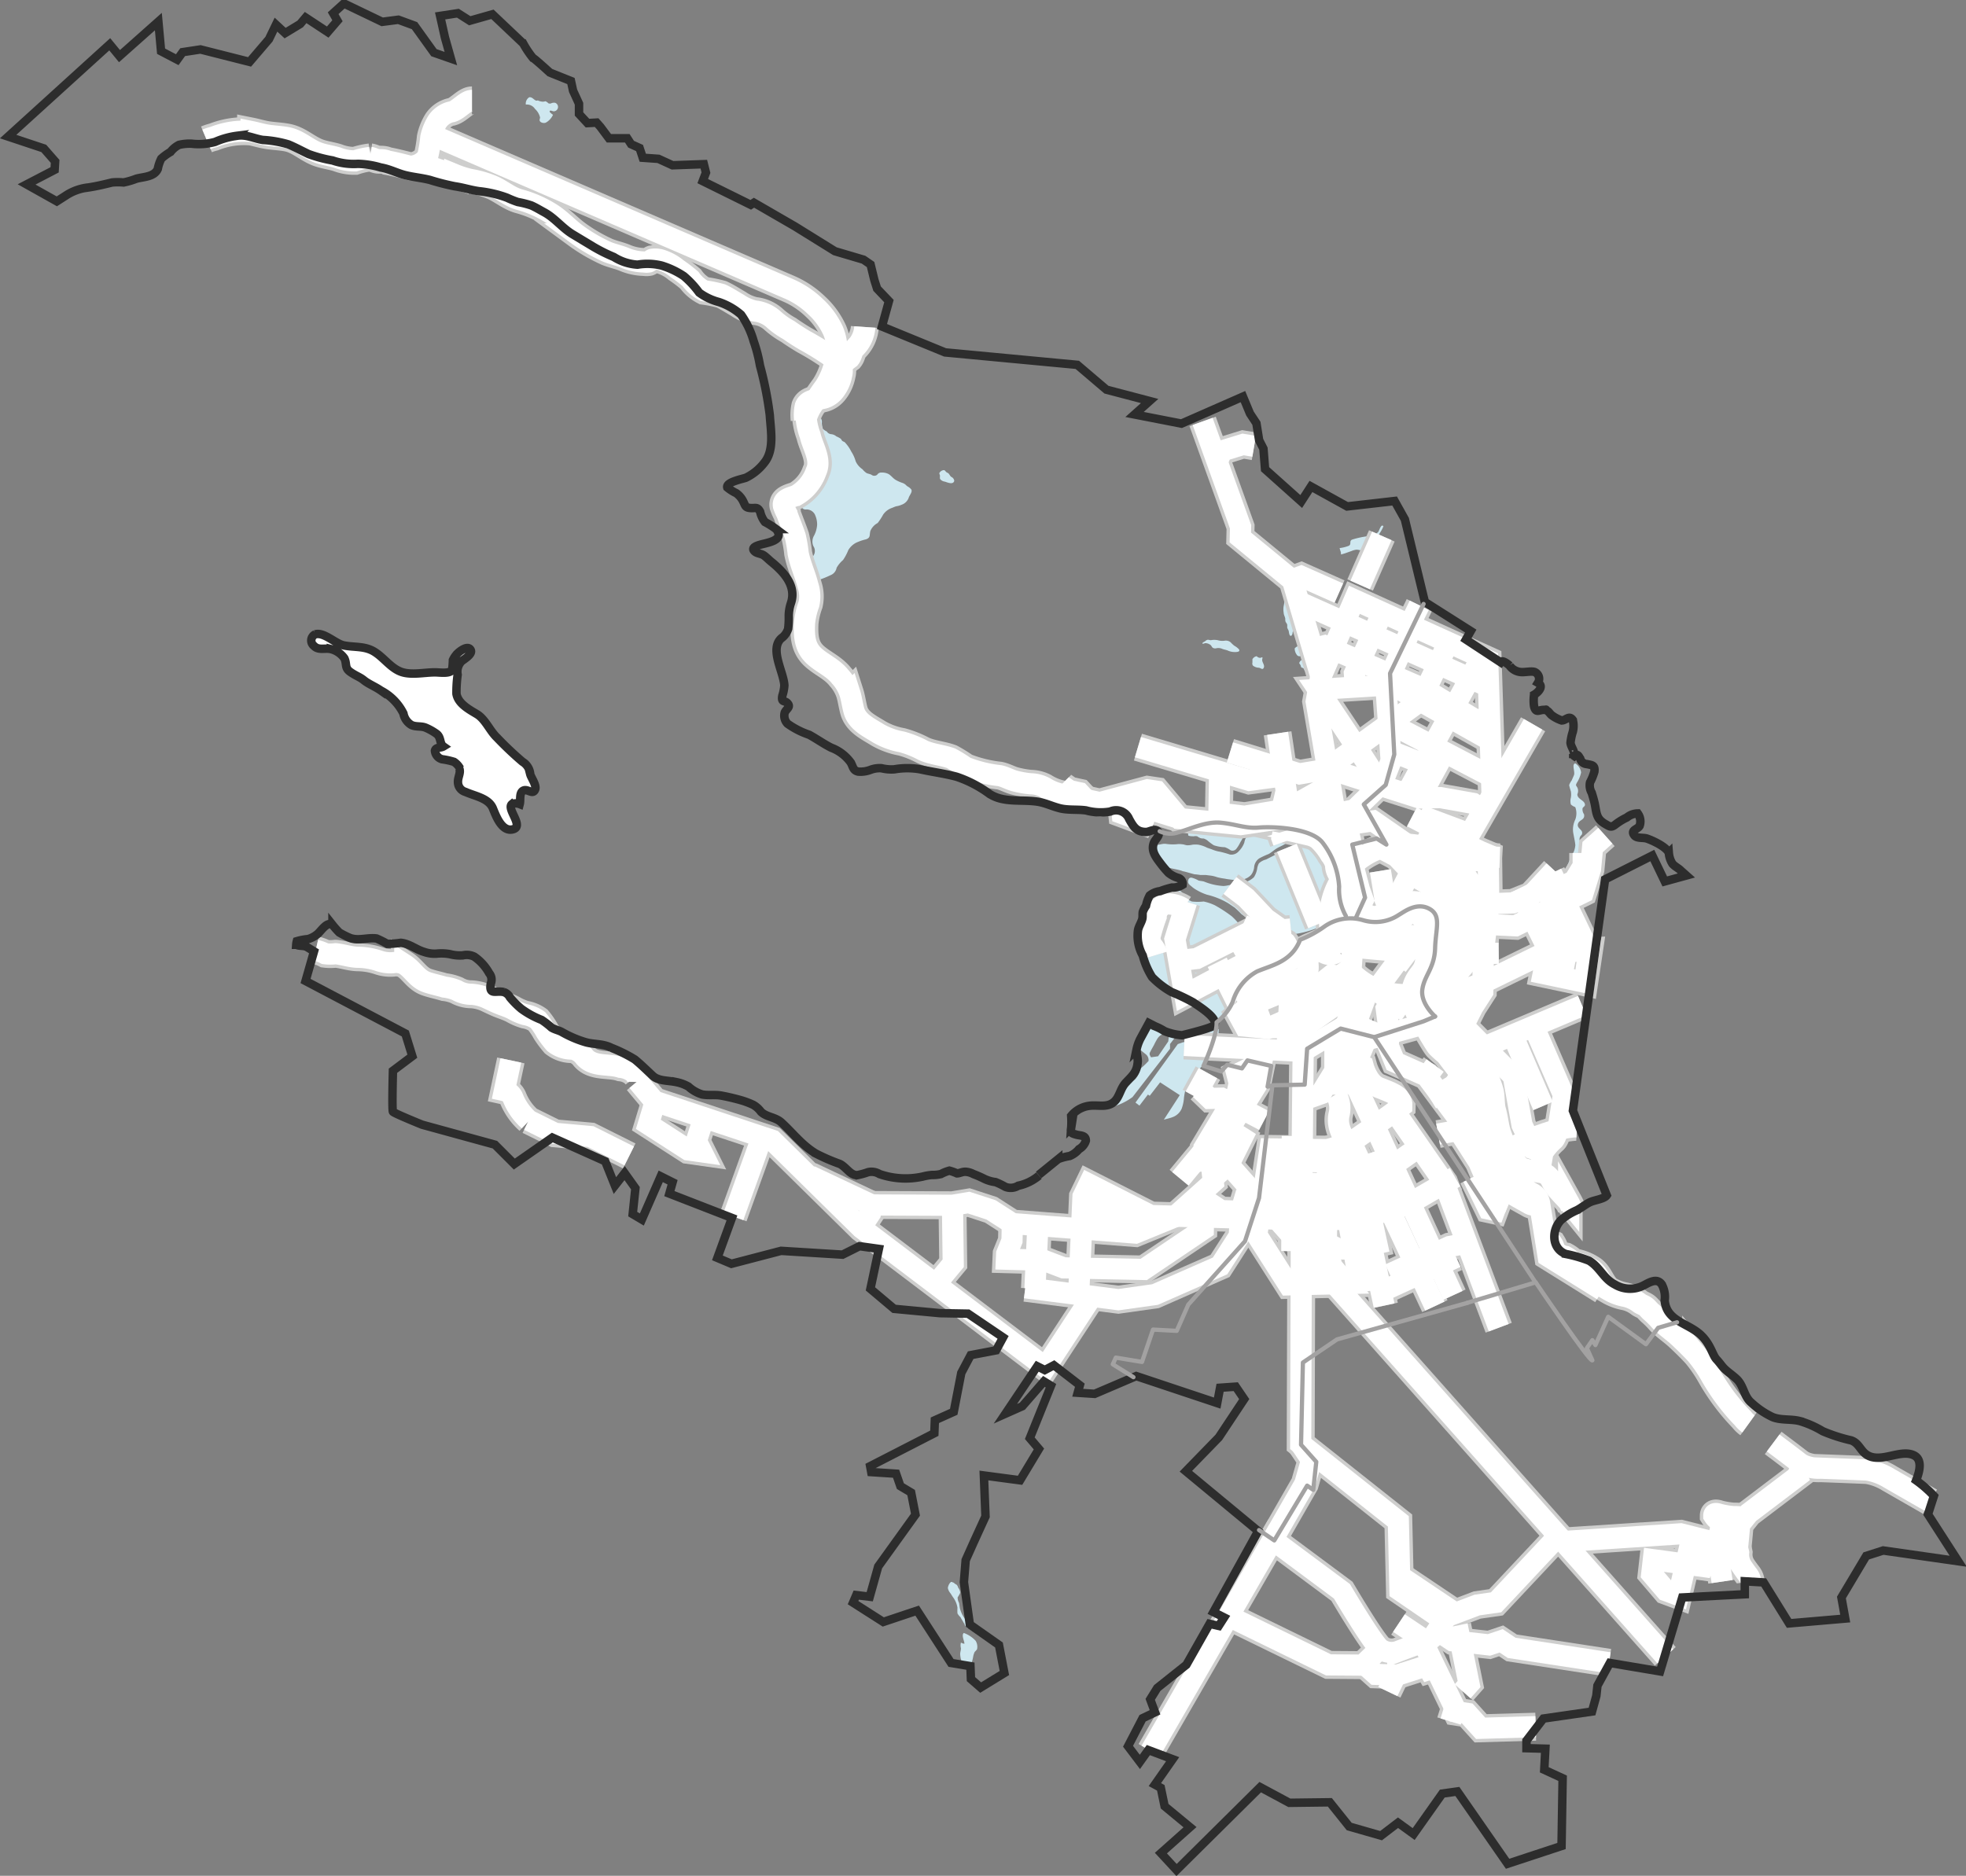 <svg id="Layer_4" data-name="Layer 4" xmlns="http://www.w3.org/2000/svg" viewBox="0 0 232.15 221.54"><rect x="0" y="0" width="232.15" height="221.54" fill="#808080" stroke="none"/><defs><style>.cls-1,.cls-3,.cls-4,.cls-5,.cls-7,.cls-8{fill:none;}.cls-2{fill:#cee7ef;}.cls-3{stroke:#cececd;stroke-width:3.3px;}.cls-4{stroke:#fff;stroke-width:2.5px;}.cls-5,.cls-6{stroke:#2d2d2d;}.cls-6{fill:#fff;}.cls-7{stroke:#a3a2a2;stroke-width:0.5px;}.cls-7,.cls-8{stroke-linecap:round;stroke-linejoin:round;}.cls-8{stroke:#010101;stroke-dasharray:2;}</style></defs><title>map_spb</title><path class="cls-1" d="M553.65,653.3a3.19,3.19,0,0,1-1.89-2.58,3.07,3.07,0,0,0-.35-1.9c-0.6-.86-1.52-0.18-2.23.17a3.46,3.46,0,0,1-3.29-.15c-1.37-.69-1.76-2-3.07-2.82a16,16,0,0,0-2.74-.79c-1.7-.62-1.68-2.83-0.56-4a7.19,7.19,0,0,1,1.83-1.15c0.58-.31,1.07-0.76,1.67-1s1.62-.36,1.9-0.78l-4-10L544.8,601l5.54-2.68,1.47,3.06,2.55-.7-0.64-.57c-0.33-.3-0.73-0.48-1-0.81a2.84,2.84,0,0,1-.43-1.29c-0.27-.68-1.89-1.46-2.61-1.7-0.44-.15-1.2,0-1.48-0.39-0.45-.65.4-0.67,0.64-1.1a1.6,1.6,0,0,0-.22-1.47,2.07,2.07,0,0,0-1.29.48,7.16,7.16,0,0,0-1.26.76c-0.57.44-.67,0.35-1.3,0-1.05-.62-1-1.23-1.22-2.34-0.08-.43-0.24-0.93-0.37-1.35a1.7,1.7,0,0,1-.19-1.23,6.29,6.29,0,0,0,.51-1.26c0.07-.79-0.29-0.76-0.9-0.89a0.84,0.84,0,0,1-.77-0.64c-0.17-.25-0.31-0.66-0.7-0.31a0.3,0.3,0,0,1-.13-0.24s0.06,0.09.12,0c0-.51-0.38-0.86-0.44-1.33a6.14,6.14,0,0,1,.27-1.29,2.87,2.87,0,0,0,0-1.39c-0.43-.62-0.82.05-1.31,0.05a4.26,4.26,0,0,1-1.17-.61c-0.19-.14-0.32-0.38-0.51-0.51-0.37-.23-0.08-0.14-0.48-0.13s-0.89.41-1.1-.4a4.82,4.82,0,0,1,0-1.39c0.44-.26,1.2-1,0.46-1.41a0.88,0.88,0,0,0-.41-1.28c-0.46-.13-1.21.08-1.72,0a1.81,1.81,0,0,1-1.23-.75c-0.25-.23-0.87-0.7-1.07-0.4l-4.08-2.68,0.57-1-5.42-3.44,0-.07-3.94,8.37,0.51,9.56-1,3.51-2.55,2.35,2.49,4.72-1-.68-2.83.74,1.47,6.2s-0.42,1-1,2.55c3.08,0.88,3.85.11,6.14-1.1a2.18,2.18,0,0,1,3.34,1.13,15.93,15.93,0,0,1-.2,3.25,15.43,15.43,0,0,1-1.44,4.73c-0.71,1.61,1.44,3.65,1.44,3.65l-7.11,2.34,0.1,0,18.83,28.83,0.13,0,6.32,9.36-0.35-1.4,0.47-.94L543.5,656,545,652.8l4.68,3,1.17-1.87,2.11-.7Z" transform="translate(-355.27 -497.14)"/><path class="cls-2" d="M503.88,576c0.26,0,.47.33,0.62,0s-0.25-.66-0.18-1,0-.22-0.22-0.17a0.51,0.51,0,0,1-.43-0.19l0,0a0.7,0.7,0,0,0-.51.36c0,0.12,0,.28,0,0.4a0.39,0.39,0,0,0,.07.36A1.2,1.2,0,0,0,503.88,576Zm-6.33-2.9a1,1,0,0,1,.68.23c0.1,0.09.13,0.22,0.24,0.31a0.55,0.55,0,0,0,.39.07,1.12,1.12,0,0,1,.73.06c0.23,0.1.47,0.11,0.7,0.22a2,2,0,0,0,.78.16c0.19,0,.68,0,0.51-0.31a2.08,2.08,0,0,0-.55-0.43,3.19,3.19,0,0,1-.44-0.41v0a0.88,0.88,0,0,0-.71-0.19,2,2,0,0,1-.82-0.06,2.1,2.1,0,0,0-.81,0c-0.14,0-.24-0.06-0.37-0.05a0.57,0.57,0,0,0-.32.19,0.83,0.83,0,0,0-.31.2C497.24,573.25,497.48,573.12,497.55,573.11Zm9.38-5.17a3,3,0,0,1-.08.78,2.27,2.27,0,0,0,0,.8c0,0.25.16,0.47,0.19,0.71a0.88,0.88,0,0,0,.05.39,1.1,1.1,0,0,1,.18.31c0,0.12,0,.24,0,0.36a3.23,3.23,0,0,0,.16.33c0.05,0.15.06,0.76,0.34,0.6a0.47,0.47,0,0,0,.13-0.33,0.53,0.53,0,0,1,.13-0.31,1.07,1.07,0,0,0,.3-0.63,1.43,1.43,0,0,1,.24-0.73,1.29,1.29,0,0,0,.09-1.43,0.9,0.9,0,0,0-.24-0.34,1,1,0,0,1-.38-0.11,1.24,1.24,0,0,1-.18-0.31,2.28,2.28,0,0,1-.17-0.32c-0.08-.25,0-0.28.17-0.42a0.61,0.61,0,0,0,.08-0.55,0.42,0.42,0,0,0-.16-0.45,1.13,1.13,0,0,0-.29,0c-0.07,0-.15,0-0.24-0.07l0,0c-0.22.09-.53-0.26-0.58,0.17a2.1,2.1,0,0,0,.22.73A3.68,3.68,0,0,1,506.93,567.93Zm32.17,33.13a1.19,1.19,0,0,0,.66-0.33,10.62,10.62,0,0,0,1.06-1,1,1,0,0,0,.42-0.61,0.88,0.88,0,0,1,.31-0.61,2.74,2.74,0,0,0,.55-1.5,1.31,1.31,0,0,0-.3-0.6,0.66,0.66,0,0,1,.23-0.66c0.32-.6-0.57-0.71-0.44-1.27s0.87-.45.73-1.17a1,1,0,0,1-.18-0.7c0.11-.24.4-0.24,0.24-0.61s-0.88-.54-0.85-1.07a0.91,0.91,0,0,0,0-.77c-0.17-.3-0.23-0.24-0.05-0.59a3.68,3.68,0,0,0,.49-1.2,1.48,1.48,0,0,0-.69-1.07l0,0c-0.45.08,0,1-.15,1.38-0.08.2-.19,0.44-0.27,0.63a1.93,1.93,0,0,0-.3.56,6.69,6.69,0,0,0,.2.72,2.23,2.23,0,0,1,0,.76,1.58,1.58,0,0,0,0,.8,1.45,1.45,0,0,0,.52.31,2.11,2.11,0,0,1,0,1.48,2.66,2.66,0,0,0-.25,1.49c0.08,0.51.21,1,.26,1.52a2.59,2.59,0,0,1-.56,1.42,6,6,0,0,1-.58,1.32,2,2,0,0,1-.46.44,2.35,2.35,0,0,0-.63.34C538.89,600.72,538.82,601,539.1,601.06Zm-30.32-27.65,0,0a0.86,0.86,0,0,0-.63.31,1.23,1.23,0,0,0,.22.71,0.39,0.39,0,0,0,.62.11,5.08,5.08,0,0,0,.61-0.33c0.12-.09.14-0.23,0-0.27a1.76,1.76,0,0,1-.41,0C509.06,573.88,508.92,573.26,508.78,573.41Zm0.59,1.66,0,0c-0.14.06-.31,0-0.45,0.05a0.61,0.61,0,0,0-.24.35,1.3,1.3,0,0,1,.18.27c0.06,0.16,0,.19.16,0.26a0.31,0.31,0,0,1,.25.23,0.91,0.91,0,0,0,.19.29c0.12,0.14.31,0.55,0.5,0.42a0.68,0.68,0,0,0,.16-0.3,0.66,0.66,0,0,0,.15-0.31,0.74,0.74,0,0,0,.06-0.56,1.33,1.33,0,0,1-.15-0.21,2.46,2.46,0,0,0-.07-0.29,1.83,1.83,0,0,0-.2-0.19,0.43,0.43,0,0,0-.12-0.27C509.66,574.75,509.58,575.11,509.38,575.07Zm-43.1-21.37a0.82,0.82,0,0,0,.56.32c0.28,0.08,1,.42,1.12-0.09a0.57,0.57,0,0,0-.36-0.47c-0.15-.13-0.19-0.27-0.32-0.41a1.65,1.65,0,0,0-.23-0.13l0,0c-0.19-.15-0.17-0.3-0.42-0.24a0.64,0.64,0,0,0-.44.36s0.08,0.24.09,0.29A1.37,1.37,0,0,0,466.27,553.71ZM469.08,690c-0.32.25,0.09,1,.07,1.27a0.77,0.77,0,0,1-.41-0.14,1.36,1.36,0,0,0,0,.68c0,0.25-.09.44-0.09,0.68a3.47,3.47,0,0,0,.3,1.25,0.48,0.48,0,0,0,.9.16,4.48,4.48,0,0,0,.35-1.19,2.61,2.61,0,0,1,.16-0.47,2.28,2.28,0,0,0,.28-0.31,1.35,1.35,0,0,0-.16-1A3.57,3.57,0,0,0,469.08,690Zm0,0s0,0,0,0h0Zm26.72-94.56a4.08,4.08,0,0,1,.42,0c0.29,0,.57-0.13.85-0.19a6.61,6.61,0,0,1,.92-0.08l0.43,0h0.5c0.14,0,.29,0,0.44,0a2.94,2.94,0,0,0,.46.06,7.9,7.9,0,0,1,1.21,0,3.41,3.41,0,0,1,.85.27,0.62,0.62,0,0,1,.31.2,0.54,0.54,0,0,1-.15.31c-0.06.11-.08,0.24-0.15,0.35a4,4,0,0,0-.21.36,3.86,3.86,0,0,1-.4.64,0.57,0.57,0,0,1-.7.2,2.52,2.52,0,0,0-.68-0.36,4.51,4.51,0,0,1-1.3-.23,6.3,6.3,0,0,1-.76-0.57,1.67,1.67,0,0,0-.44-0.23c-0.14,0-.28,0-0.42-0.06a1.57,1.57,0,0,1-.34-0.2,1,1,0,0,0-.41,0c-0.09,0-.77,0-0.64-0.18h0C495.46,595.58,495.73,595.44,495.8,595.43Zm-4.1,1.47c0.43,0.06.78-.15,1.2-0.11a5.78,5.78,0,0,0,1.3.05,2.13,2.13,0,0,1,.63,0c0.2,0,.4.1,0.61,0.12a2.59,2.59,0,0,0,.65-0.07,3.41,3.41,0,0,1,.67,0,3.67,3.67,0,0,1,1.05.36l0.55,0.19a4,4,0,0,0,.95.28,11.75,11.75,0,0,1,1.18.33,1.14,1.14,0,0,0,1.07-.4,2.74,2.74,0,0,0,.64-1,2,2,0,0,1,.17-0.54,0.9,0.9,0,0,1,.48-0.28,6.82,6.82,0,0,1,2.46-.41,9.6,9.6,0,0,1,1.29.22l0.59,0.13a1.67,1.67,0,0,1,.63.25,2.4,2.4,0,0,0-.08.23,3.47,3.47,0,0,1-.73.56c-0.33.21-.69,0.34-1,0.53s-0.61.48-.95,0.66a10,10,0,0,0-1.1.51,1.41,1.41,0,0,0-.59.95,1.79,1.79,0,0,1-.37,1,1.76,1.76,0,0,1-.9.52,4.13,4.13,0,0,1-1.29.06l-0.61-.08-0.32-.06a6.21,6.21,0,0,1-.92-0.18,3.55,3.55,0,0,0-.68-0.17l-0.64-.08c-0.21,0-.43,0-0.64,0a6.28,6.28,0,0,0-.66-0.08c-0.09,0-1.31-.38-1.4-0.36-0.46-.24-2.22-0.4-2.61-0.8a8,8,0,0,1-.89-0.71C491.22,598,491.26,597.87,491.69,596.9Zm-8.84,30.94,0-.13c0.93,0.13,3.31.33,3.86-.32s0.59-2.08,1.31-2.2a2.8,2.8,0,0,0,1.29-.6,2.29,2.29,0,0,0,.57-1.21,10,10,0,0,0,1-.94,0.87,0.87,0,0,0-.28-0.76l-1.24-1c0.09-.22.27-0.44,0.35-0.67l1-1.91,1.55,0.79a0.65,0.65,0,0,1,.3.27,0.75,0.75,0,0,1-.31.28,1.77,1.77,0,0,0-.29.31,7.75,7.75,0,0,0-.44.81c-0.15.27-.31,0.54-0.44,0.81a0.39,0.39,0,0,0,0,.45,0.48,0.48,0,0,0,.11.18l0.82-.12,1.2-1.75,0.09-.74h0a3.2,3.2,0,0,0,.75.11l-0.09.23-0.54.7V621L489,626.71A7.1,7.1,0,0,1,482.85,627.84ZM499,620.33c-0.17.38-.5,0.67-0.71,1a7,7,0,0,1-1.42,2.09,4.52,4.52,0,0,0-1.5,2,7.92,7.92,0,0,0-.29,1.34,4.73,4.73,0,0,1-.28,1.33,1.86,1.86,0,0,1-1.1,1c-0.24.1-.73,0.21-1,0.29l1.88-2.9-2.32-1.51-1.23,1.59-0.21-.15-1,1.31-0.47-.36,5-6.91,0.67-.23,1.37,0,0-.74-1.46.08s-0.28,0,0-.07a4.68,4.68,0,0,0,.72-0.36c0.32-.12.92,0.05,1.28-0.05s0.78-.05,1.14-0.12a5,5,0,0,0,1.11-.3A9.36,9.36,0,0,1,499,620.33Zm-3-4.6a4.71,4.71,0,0,0-.83-0.46,1.77,1.77,0,0,1-.68-0.38,0.39,0.39,0,0,1,0-.47,0.55,0.55,0,0,0,0-.64,1.37,1.37,0,0,1-.51-0.49,1.3,1.3,0,0,1,0-.4,0.49,0.49,0,0,1,.28-0.27c0.11-.07.2-0.14,0.15-0.27a0.47,0.47,0,0,0-.29-0.21c-0.28,0-.39.3-0.4,0.5a1.72,1.72,0,0,1-.15.75,0.58,0.58,0,0,1-.51.37c-0.2,0-.39,0-0.59,0a0.56,0.56,0,0,1-.46-0.2,8.74,8.74,0,0,1-.86-0.78c-0.59-.62-1-3.25-1.37-4,0.1-.48.12-2.38,0.23-2.84,0.06-.26,0-0.57.06-0.83l0.81-1.93a2.4,2.4,0,0,1,1.23-.51,10.72,10.72,0,0,1,1.4-.43,4,4,0,0,0,1,0,2.6,2.6,0,0,1,.54.56,4.93,4.93,0,0,0,.39.53c0.15,0.09.4,0.2,0.56,0.28a6,6,0,0,0,1.4,0,6.06,6.06,0,0,1,1.31.44,16,16,0,0,1,2,1.3,8.19,8.19,0,0,1,.83.87,2.72,2.72,0,0,0,1,.65,5.46,5.46,0,0,1,1.14.54,6.86,6.86,0,0,0,3.3,1.05c1.27,0.14.8,1.32,0,1.79a23.76,23.76,0,0,1-2.7,1.12,8,8,0,0,0-2.43,1.41,3.69,3.69,0,0,0-1.37,2.22,4.24,4.24,0,0,1-1.06,2.44,2.13,2.13,0,0,1-1.14.28A11.06,11.06,0,0,0,496,615.73Zm17.2-10.13-0.79.4a14.06,14.06,0,0,1-1.34.62,10.53,10.53,0,0,1-2.83.82c-0.49,0-1,.13-1.45.21a1.54,1.54,0,0,1-1.2-.21,5.82,5.82,0,0,1-1.3-.74,1,1,0,0,0-.76-0.58,6.3,6.3,0,0,1-.9-0.5c-0.26-.19-0.55-0.34-0.8-0.55a9.9,9.9,0,0,0-.77-0.74l-0.77-.52a9.08,9.08,0,0,0-2.49-1,6,6,0,0,1-1.22-.55,3.25,3.25,0,0,1-.52-0.35c-0.35-.31-0.58-0.4-0.47-0.84a0.33,0.33,0,0,1,.4-0.27,3.19,3.19,0,0,1,.8.33c0.21,0.06.43,0.06,0.64,0.12a7.14,7.14,0,0,0,2.28.53c0.42,0,.84-0.17,1.28-0.19,0.21,0,.41-0.06.61-0.09a3.89,3.89,0,0,0,.64-0.16,2.5,2.5,0,0,0,1.09-.59,2.6,2.6,0,0,0,.4-1.09,2,2,0,0,1,.19-0.55,1.91,1.91,0,0,1,.85-0.46l1-.51a10.65,10.65,0,0,1,1.08-.58c0.36-.16.72-0.33,1.08-0.53a4.85,4.85,0,0,1,1.16-.43,1.66,1.66,0,0,1,1.19.22,2.82,2.82,0,0,1,1,.87,5.72,5.72,0,0,1,.64,1.12,7.21,7.21,0,0,1,.42,1.35c0.07,0.41.27,0.77,0.37,1.19a5.29,5.29,0,0,1,.15,1.29,6.9,6.9,0,0,0,.24,2.12,1.38,1.38,0,0,0,.14.38,0.76,0.76,0,0,1,.19.26A0.35,0.35,0,0,1,513.15,605.6ZM418.44,510a2,2,0,0,1,.6,1c0,0.23-.16.32,0.06,0.54a0.68,0.68,0,0,0,.61.09,2,2,0,0,0,.86-0.93,2.13,2.13,0,0,1-.4-0.35c0-.33.38,0,0.57-0.07a0.52,0.52,0,0,0,.08-1,0.86,0.86,0,0,0-.53.09c-0.33,0-.18,0-0.43-0.17s-0.1-.07-0.48-0.05a1.51,1.51,0,0,1-.62-0.16V509c-0.34.17-.56-0.45-1-0.37a0.88,0.88,0,0,0-.4.86A1.14,1.14,0,0,1,418.44,510Zm31.68,46.39a2,2,0,0,0-.21.56,0.48,0.48,0,0,0,.5.36,1.12,1.12,0,0,1,1.06.55,2.79,2.79,0,0,1,.29,1.24,3.21,3.21,0,0,1-.36,1.29,1.37,1.37,0,0,0-.08,1.26,1,1,0,0,1,0,1.12,1.24,1.24,0,0,0-.17,1.18,1.39,1.39,0,0,1-.07.7,0.69,0.69,0,0,0,.81,1,10.29,10.29,0,0,0,1.43-.57,1.16,1.16,0,0,0,.74-0.88,3.4,3.4,0,0,1,.76-0.92,6,6,0,0,0,.62-1.17,2.34,2.34,0,0,1,.88-0.85,5.89,5.89,0,0,1,1.2-.42c0.59-.2.39-0.53,0.53-1a1.88,1.88,0,0,1,.86-0.93,8,8,0,0,0,.65-1,2.08,2.08,0,0,1,1-.77c0.2-.07.36-0.16,0.56-0.21a2.35,2.35,0,0,0,.62-0.18,1.36,1.36,0,0,0,.82-0.79c0.09-.34.55-0.78,0.27-1.07s-0.35-.24-0.52-0.4a1.14,1.14,0,0,0-.46-0.31,4.19,4.19,0,0,1-.83-0.37c-0.31-.19-0.52-0.5-0.82-0.68a1.66,1.66,0,0,0-.82-0.18,0.56,0.56,0,0,0-.53.26,0.54,0.54,0,0,1-.68,0c-0.19-.1-0.4-0.11-0.59-0.21a2.29,2.29,0,0,1-.47-0.44,2.25,2.25,0,0,1-.8-0.94,4.2,4.2,0,0,0-.52-1.15,4.52,4.52,0,0,0-.77-1.1c-0.09-.07-0.2-0.08-0.29-0.16s-0.1-.17-0.18-0.25a2.59,2.59,0,0,0-.52-0.28,1.07,1.07,0,0,0-.6-0.26,0.69,0.69,0,0,1-.53-0.32,1.64,1.64,0,0,1-.46-0.31,3.31,3.31,0,0,1-.13-0.67,0.88,0.88,0,0,0-.12-0.61c-0.26-.22-0.34.08-0.37,0.32a3.34,3.34,0,0,1-.28,1.32,0.5,0.5,0,0,0-.21.51,4,4,0,0,1,.55.31,1,1,0,0,1-.18.54,1,1,0,0,0,.14,1.12c0.08,0.17.11,0.36,0.18,0.53a1.21,1.21,0,0,1,.21,1.15c-0.07.18-.23,0.3-0.3,0.47a3.76,3.76,0,0,0-.09.65c-0.07.29-.6,0.91,0.06,0.74,0.16,0,.48-0.26.52,0a0.79,0.79,0,0,1-.38.47,3.3,3.3,0,0,0-.35.45,2.76,2.76,0,0,0-.27.2,1.9,1.9,0,0,0-.08.3,0.86,0.86,0,0,1-.41.32c-0.22.14-.29,0.33-0.41,0-0.07-.2-0.07-0.39-0.15-0.58a1.05,1.05,0,0,1-.17-0.6,1.21,1.21,0,0,1,.3-0.43c0.21-.33.07-0.27-0.21-0.33s-0.94-.42-1,0.21a1.6,1.6,0,0,0,.36,1.17A1.83,1.83,0,0,1,450.12,556.44Zm19,132.42a1,1,0,0,0,.45.66,1.43,1.43,0,0,0-.36-1.14,3.57,3.57,0,0,1-.59-1.22c-0.05-.23-0.06-0.47-0.11-0.68a1.3,1.3,0,0,1-.16-0.63,5.71,5.71,0,0,0,.3-0.53,1,1,0,0,0-.24-0.62,0.66,0.66,0,0,0-.2-0.36,1.1,1.1,0,0,1-.33-0.24h-0.09c-0.28-.33-0.62.45-0.59,0.68a1.44,1.44,0,0,0,.29.57c0.12,0.16.21,0.34,0.33,0.5a2.8,2.8,0,0,1,.51,1.22,5,5,0,0,0,0,.67,1.76,1.76,0,0,0,.36.45C468.81,688.4,469,688.63,469.09,688.86Z" transform="translate(-355.27 -497.14)"/><path class="cls-2" d="M513.62,562.53c0-.21-0.13-0.44-0.16-0.66a4.23,4.23,0,0,0,1-.24c0.48-.15.06-0.58,0.47-0.76a10.44,10.44,0,0,1,2-.42,1.7,1.7,0,0,0,1.08-.48c0.15-.2.33-1,0.62-0.68a4.43,4.43,0,0,1-.47.87,6.94,6.94,0,0,1-.44,1,1.56,1.56,0,0,1-.55.78,3,3,0,0,1-1.07.21c-0.21,0-.44-0.1-0.66-0.09a2.12,2.12,0,0,0-.61.17c-0.4.13-.81,0.31-1.22,0.39A0.14,0.14,0,0,1,513.62,562.53Z" transform="translate(-355.27 -497.14)"/><line class="cls-3" x1="196.64" y1="195.62" x2="143.56" y2="135.84"/><polygon class="cls-3" points="148.4 145.85 149.96 135.69 156.78 135.78 156.59 148.78 159.01 151.59 152.16 151.75 148.4 145.85"/><polyline class="cls-3" points="149.64 137.09 157.96 137.25 159.77 136.84 162.74 150.88 159.01 151.59"/><line class="cls-3" x1="157.96" y1="137.25" x2="160.73" y2="152.64"/><polyline class="cls-3" points="149.35 139.54 158.4 139.9 160.28 139.45"/><line class="cls-3" x1="152.6" y1="134.16" x2="152.54" y2="147.76"/><polyline class="cls-3" points="153.72 144.07 135.88 143.56 128.59 139.86 127.88 141.33 127.37 152.99"/><polyline class="cls-3" points="170.57 191.44 165.31 187.84 165.12 179.68 153.59 170.54 153.66 147.25 153.88 124.16 154.04 117.69 157.26 115.14 161.82 116.51 166.16 119.53"/><polyline class="cls-3" points="153.81 129.95 155.95 129.19 158.72 124.7 161.72 116.51"/><path class="cls-3" d="M516.09,613.43l-3.19,7.93,0,2.1,0.13,2.93a3.13,3.13,0,0,1,.35,2.42c-0.32,1.53.67,2.71,0.86,3.38A13.34,13.34,0,0,0,515,634" transform="translate(-355.27 -497.14)"/><line class="cls-3" x1="163.44" y1="154.2" x2="162.73" y2="150.89"/><polyline class="cls-3" points="169.43 154.26 164.14 142.98 161.91 136.13"/><polyline class="cls-3" points="155.22 140.72 155.15 147.32 156.49 148.69 155.5 149.35"/><line class="cls-3" x1="151.27" y1="135.69" x2="150.76" y2="143.97"/><polyline class="cls-3" points="171.56 152.99 160.25 128.49 159.45 127.92 160.35 125.88 160.25 125.33 162.22 120.59"/><path class="cls-3" d="M512.91,621.36l3.31,1.66s0.51,2,1.82,2.55,2.84,0.92,2.77,2.2c-1,.8-6,4.27-6,4.27l-2.77.89" transform="translate(-355.27 -497.14)"/><polyline class="cls-3" points="159.55 134.89 160.35 136.61 162.58 146.87 159.74 147.51 158.02 147.51 156.68 146.81 153.69 146.84"/><polyline class="cls-3" points="155.15 144 159.1 144.03 164.14 142.98 166.56 142.06 171.81 139.03"/><polyline class="cls-3" points="176.97 156.81 170.54 139.7 164.68 131.26"/><line class="cls-3" x1="168.57" y1="134.76" x2="162.89" y2="138.75"/><line class="cls-3" x1="171.94" y1="148.49" x2="163.05" y2="152.57"/><polyline class="cls-3" points="164.1 150.47 171.18 147.22 173.28 146.81"/><path class="cls-3" d="M544.51,649.53l-6.43-4-1-6.21a1.65,1.65,0,0,0-.86-1.24,2.9,2.9,0,0,1-1.34-1.31,1.59,1.59,0,0,0-.76-0.64,6.67,6.67,0,0,1-1.75-2.71,18.72,18.72,0,0,0-1.08-2.39,26.31,26.31,0,0,1-.64-2.61,4.5,4.5,0,0,0-1.08-2.07c-0.67-.83-3.57-4.65-3.57-4.65a12.59,12.59,0,0,1-1-.89c-0.29-.32-1.66-2.71-1.66-2.71l-6,1.66-4-1-4.24,2.55-14-.7" transform="translate(-355.27 -497.14)"/><path class="cls-3" d="M537.12,639.27a1.18,1.18,0,0,1-1.34,0c-0.83-.45-3.06-1.72-3.06-1.72l-1.43-4-2.1-3.22a7.94,7.94,0,0,0-.83-3.41,16.59,16.59,0,0,0-1.34-1.69l0.83-1.31" transform="translate(-355.27 -497.14)"/><line class="cls-3" x1="168.92" y1="129.83" x2="171.75" y2="128.11"/><polyline class="cls-3" points="178.19 142.16 176.4 141.39 174.62 137.25 172.64 134.16 172.16 132.09 168.44 127.09 164.71 125.43 163.91 123.46 164.07 121.99 163.69 119.12 164.14 118.3"/><path class="cls-3" d="M537.05,635.7l0.41-2.45a7.26,7.26,0,0,1,1.21-1.43c0.45-.29.7-2.13,0.7-2.13l0.51-3.25-3.47-8" transform="translate(-355.27 -497.14)"/><line class="cls-3" x1="186.82" y1="118.77" x2="175.13" y2="123.71"/><polyline class="cls-3" points="182.2 136.1 181.05 135.69 179.72 132.85 178.69 127.09 172.87 121.23"/><line class="cls-3" x1="178.63" y1="122.28" x2="182.2" y2="130.62"/><path class="cls-3" d="M541.48,630.22s-2.64-.13-7.93,2.58" transform="translate(-355.27 -497.14)"/><line class="cls-3" x1="169.81" y1="133.94" x2="173.92" y2="133.2"/><line class="cls-3" x1="168.53" y1="127.12" x2="169.46" y2="125.84"/><polyline class="cls-3" points="200.01 180.64 198.19 188.41 196.73 187.87 195.04 185.89 195.23 184.21 201.03 185 201.98 182.04 198.45 181.15 185.35 182.01 184.81 182.42"/><line class="cls-3" x1="200.77" y1="185.83" x2="201.03" y2="185"/><path class="cls-3" d="M558.62,683.93L558,679.79l2.48-.25,0.22-2.36,1.05-1.31,5.67-4.3a2.93,2.93,0,0,0,.45-1.56c-0.54-.45-3.22-2.45-3.22-2.45" transform="translate(-355.27 -497.14)"/><path class="cls-3" d="M583.18,674.5l-4.78-2.74a7.19,7.19,0,0,0-2.64-1c-1.15-.06-5.48-0.22-5.48-0.22a4.64,4.64,0,0,1-2.45-.54" transform="translate(-355.27 -497.14)"/><path class="cls-3" d="M562,683.93a1.62,1.62,0,0,0-.35-0.81c-0.23-.3-0.44-0.59-0.66-0.92a2.7,2.7,0,0,1-.42-1.69,3.24,3.24,0,0,0-.83-1.59c-0.28-.42-0.53-0.87-0.83-1.3-0.19-.27-0.41-0.5-0.6-0.77" transform="translate(-355.27 -497.14)"/><path class="cls-3" d="M557.22,679.53c0.24,0,.42.11,0.66,0.12a10.45,10.45,0,0,0,.45-1.52,1.61,1.61,0,0,0-.19-1.47,1.77,1.77,0,0,1-.5-0.52c0-.37.43-0.23,0.61-0.17a9.17,9.17,0,0,0,1.75.29,5.37,5.37,0,0,1,1.18.1" transform="translate(-355.27 -497.14)"/><polyline class="cls-3" points="190 196.38 178.5 194.62 177.26 193.79 175.83 194.27 171.53 193.79 169.71 192.58 171.34 190.19 165.32 186.15"/><polyline class="cls-3" points="170.89 190.9 174.43 189.56 176.66 189.24 184.02 181.4"/><polyline class="cls-3" points="172.07 191.98 173.47 198.89 172.71 199.75"/><polyline class="cls-3" points="165.19 191.69 167.77 193.41 172.01 202.17 173.25 202.36 174.84 204.12 181.34 203.93"/><path class="cls-3" d="M525,689.73a2.3,2.3,0,0,1-1.62,1.34c-1.4.48-3.06,1.12-3.06,1.12a2.38,2.38,0,0,1-2.1-.32c-0.92-.73-4.49-6.79-4.49-6.79L505.55,679l-14.4,24.94" transform="translate(-355.27 -497.14)"/><polyline class="cls-3" points="145.12 190.9 156.87 196.63 160.92 196.66 162.93 194.72"/><polyline class="cls-3" points="161.05 196.5 162.45 197.75 165 197.84 168.5 196.72 168.76 197.17 169.46 196.95"/><line class="cls-3" x1="164.81" y1="197.84" x2="163.88" y2="199.78"/><line class="cls-3" x1="171.78" y1="201.76" x2="171.3" y2="203.32"/><polyline class="cls-3" points="150.28 181.85 154.07 175.25 154.87 172.45 153.59 170.54"/><path class="cls-3" d="M537.88,643.95a1.32,1.32,0,0,1,.71.12,1.67,1.67,0,0,1,.24.65,2,2,0,0,0,1.29.81,3.49,3.49,0,0,1,.72.51,1.2,1.2,0,0,0,.67.27,5.33,5.33,0,0,1,1.65.7c1,0.57,1.17,1.9,2.11,2.54a5.88,5.88,0,0,0,1.91.7,4.33,4.33,0,0,1,1.69.8c0.23,0.16.48,0.23,0.71,0.39s0.43,0.45.67,0.65a10.22,10.22,0,0,1,1,1c0.7,0.75,1.56,1.29,2.31,2s1.35,1.29,2,2a17.08,17.08,0,0,1,1.77,2.59,25.09,25.09,0,0,0,3.76,5,3.13,3.13,0,0,0,.65.63" transform="translate(-355.27 -497.14)"/><polyline class="cls-3" points="168.95 118.26 175.03 116.13 182.61 112.43 187.62 112.31 187.07 116 182.23 114.98 182.8 112.15 179.27 104.98"/><polyline class="cls-3" points="183.54 102.81 180.8 105.77 178.63 106.64 170.86 106.92 170.16 106.98 169.68 107.53"/><line class="cls-3" x1="176.97" y1="112.59" x2="170.44" y2="112.66"/><polyline class="cls-3" points="172.74 120.97 170.6 117.24 170.03 115.81 170.86 106.92"/><polyline class="cls-3" points="173.38 119.76 171.43 116.54 171.46 114.31 171.02 112.59 171.37 111.7 171.81 106.73 170.67 105.55 167.7 103.89 166.56 102.91 164.9 101.16 163.5 100.42"/><polyline class="cls-3" points="172.48 112.72 173.09 105.74 171.24 103.64 168.6 102.49 167.39 101.54 166.37 101.09"/><polyline class="cls-3" points="170.25 108.93 178.95 109.34 186.95 105.42 187.81 102.65 188.06 100.04 189.56 98.7"/><line class="cls-3" x1="183.22" y1="103.13" x2="187.61" y2="112.31"/><polyline class="cls-3" points="182.93 107.34 185 112.4 184.43 115.2"/><polyline class="cls-3" points="181.53 105.2 182.33 105.3 183.76 104.18"/><polyline class="cls-3" points="184.14 104.82 185.86 104.05 186.95 102.27 186.95 100.74"/><polyline class="cls-3" points="173.92 139.03 175.76 142.79 176.5 142.95 177.45 140.4"/><polyline class="cls-3" points="147.83 140.59 147.06 141.26 146.52 143.05 146.33 145.98 144.07 149.51 136.39 152.89 132.06 153.5 121.07 152.09"/><polyline class="cls-3" points="139.38 139.22 141.65 136.48 143.4 136.16 148.46 128.01 148.84 126.16 147.38 126.99"/><polyline class="cls-3" points="142.6 138.27 142.22 135.5 146.11 129 146.33 127.92 146.07 126.89 148.21 125.81 149.58 123.93"/><line class="cls-3" x1="141.1" y1="129.51" x2="142.63" y2="126.74"/><polyline class="cls-3" points="141.74 128.65 142.86 129.73 144.23 129.7 149.26 132.34"/><polyline class="cls-3" points="143.97 132.66 146.68 134.38 145.12 137.5 143.4 139"/><polyline class="cls-3" points="146.52 143.05 144.19 142.98 141.45 141.17"/><polyline class="cls-3" points="142.16 141.61 142.09 145.18 135.05 149.93 125.59 149.74 123.23 148.84 118.84 148.72 118.87 148.08 119.5 146.52 119.54 144.51"/><line class="cls-3" x1="122.56" y1="144.58" x2="122.21" y2="152.19"/><line class="cls-3" x1="127.95" y1="141.23" x2="134.89" y2="144.67"/><polyline class="cls-3" points="132.12 141.55 131.04 143.75 130.91 145.25"/><line class="cls-3" x1="131.58" y1="143.84" x2="127.76" y2="143.56"/><polyline class="cls-3" points="128.94 153.11 123.45 161.49 101.73 145.05 91.19 134.67 77.26 130.05 75.29 127.69"/><polyline class="cls-3" points="83.44 131 82.23 134.76 82.87 136.04 81.25 135.81 76.56 132.79 77.39 130.05"/><line class="cls-3" x1="89.97" y1="134.32" x2="86.6" y2="143.68"/><polyline class="cls-3" points="95.64 138.87 102.94 142.31 102.78 143.3 101.79 144.8"/><polyline class="cls-3" points="102.94 142.31 112.47 142.35 114.38 142.03 117.02 142.89 119.54 144.51 134.06 145.63 138.65 143.75 143.27 139.61 142.92 136.36"/><polyline class="cls-3" points="110.52 151.65 112.56 149.19 112.47 142.35"/><path class="cls-3" d="M429.57,633.66L425,631.37l-4.2-.38-3.09-1.53a7,7,0,0,1-1.88-2.68,1.42,1.42,0,0,0-1-.83l0.76-3.57" transform="translate(-355.27 -497.14)"/><path class="cls-3" d="M430.56,624.93a2,2,0,0,0-.12-0.74,2.86,2.86,0,0,0-.45-0.45,3,3,0,0,0-1.44-.54c-1.38-.46-3.23,0-4.27-1.24a2.4,2.4,0,0,0-1.4-.92,3.35,3.35,0,0,1-2.14-.7,12.08,12.08,0,0,1-1-1.34,8.68,8.68,0,0,0-.95-1.4,3.71,3.71,0,0,0-1.53-.63,6.58,6.58,0,0,1-1.41-.61c-0.49-.26-1-0.42-1.56-0.64s-1.1-.5-1.65-0.75a5.24,5.24,0,0,0-1.69-.4,3.49,3.49,0,0,1-1.75-.47,5.33,5.33,0,0,0-1.46-.38c-0.69-.21-1.42-0.35-2.1-0.59-1.13-.4-1.61-1.45-2.57-2.07a2.23,2.23,0,0,0-1.41-.22,4.09,4.09,0,0,1-1.59-.2,8.18,8.18,0,0,0-2.46-.44c-0.92,0-1.8-.33-2.71-0.42a4.76,4.76,0,0,1-1.24,0,4.63,4.63,0,0,0-1.11-.41" transform="translate(-355.27 -497.14)"/><polyline class="cls-3" points="164.43 108.13 163.56 106.26 163 102.85"/><polyline class="cls-3" points="160.34 107.61 162.21 108.32 164.08 107.77 169.66 97.08"/><line class="cls-3" x1="173.5" y1="98.48" x2="167.65" y2="96.29"/><polyline class="cls-3" points="166.72 96.48 170.95 98.68 174.82 100.57 175.75 100.96 175.73 101.31 175.8 106.79 175.16 112.62 175.09 117.11 173.92 118.93 172.83 121.1 170.92 122.15"/><line class="cls-3" x1="177.1" y1="101.26" x2="172.46" y2="101.1"/><polyline class="cls-3" points="175.34 101.7 172.51 101.53 166.41 99.91 162.13 96.95 157.87 97.55"/><polyline class="cls-3" points="170.29 106.95 171.3 102.41 181.03 85.54"/><path class="cls-3" d="M531.46,591.12l-0.52-16-15.74-7.14-4,9.2L510.69,580l4,23.63-0.55,1.37,0.92,0.38a4.16,4.16,0,0,0,4.78-.16c0.63-.58,1.2-1.6,2.16-1.59a4.23,4.23,0,0,1,2.68.92,2.6,2.6,0,0,1,.72,2.62c-0.05.48-.15,1-0.25,1.43a6.57,6.57,0,0,0-.32,1.39,3,3,0,0,1-.28,1.19c-0.14.38-.12,0.76-0.29,1.14a2.94,2.94,0,0,0-.28,1.19,6.07,6.07,0,0,0-.1,1.18c0.13,0.89.92,1.63,1.29,2.42a14.16,14.16,0,0,1,.67,1.3,8.44,8.44,0,0,0,.61,1.37,9.34,9.34,0,0,0,2.12,1.89c0.39,0.37.71,0.8,1.1,1.16a3.66,3.66,0,0,1,.51.51,7,7,0,0,1,.94,1.35,10.08,10.08,0,0,1,.45,1.27c0.19,0.75.08,1.61,0.3,2.36,0.27,0.93.33,2,.67,2.87a7.57,7.57,0,0,0,.61,1.33,4.11,4.11,0,0,0,.81,1.12c-0.2.36,0.69,1.31,1.06,1.47a18.06,18.06,0,0,0,2.23.51,1.56,1.56,0,0,1,1.11.77,6.51,6.51,0,0,0,.78,1.23c0.31,0.34.61,0.68,0.92,1,0.14,0.15.31,0.33,0.44,0.49a5.88,5.88,0,0,1,.29.6" transform="translate(-355.27 -497.14)"/><polyline class="cls-3" points="175.12 95.66 173.97 94.89 170.09 94.2 167.65 94.25 156.71 90.76 167.7 82.8 171.06 75.82"/><line class="cls-3" x1="174.93" y1="77.63" x2="166.11" y2="93.7"/><polyline class="cls-3" points="176.11 91.73 165.34 86.09 164 86.37"/><polyline class="cls-3" points="166.85 73.81 163.64 80.93 164.27 89.83 163.17 92.61"/><line class="cls-3" x1="164.16" y1="88.68" x2="167.95" y2="90.19"/><line class="cls-3" x1="167.65" y1="94.25" x2="170.59" y2="88.84"/><line class="cls-3" x1="161.27" y1="107.17" x2="159.41" y2="106.54"/><line class="cls-3" x1="175.84" y1="81.12" x2="153.64" y2="71.2"/><polyline class="cls-3" points="163.28 72.3 159.93 79.55 160.04 81.12"/><polyline class="cls-3" points="175.92 84.97 174.16 84.97 168.25 81.42 156.41 76.26 155.09 76.59"/><polyline class="cls-3" points="163.14 92.8 160.26 88.35 155.64 81.42 163.53 80.93 164.87 81.2 175.97 87.44"/><polyline class="cls-3" points="155.97 79.88 152.62 68.54 146.46 63.48 146.49 62.22 142.01 49.77"/><polyline class="cls-3" points="143.77 54.47 144.29 53.26 146.79 52.49 148.09 52.71"/><line class="cls-3" x1="163.17" y1="63.29" x2="160.61" y2="69.09"/><polyline class="cls-3" points="152.59 68.45 153.64 68.07 158.09 70.05"/><line class="cls-3" x1="166.49" y1="73.73" x2="167.59" y2="71.48"/><polyline class="cls-3" points="162.92 92.74 160.04 95.55 160.28 97.14"/><polyline class="cls-3" points="158.47 94.67 159.6 99.91 159.19 100.02 160.53 105.08 160.97 106.29 160.62 106.97"/><line class="cls-3" x1="171.44" y1="97.72" x2="167.92" y2="103.9"/><polyline class="cls-3" points="156.22 90.93 153.44 91.4 145.23 88.87"/><polyline class="cls-3" points="151.57 91.62 147.51 92.17 134.37 88.24"/><line class="cls-3" x1="144.02" y1="91.09" x2="143.91" y2="97.47"/><polyline class="cls-3" points="157.07 92.69 151.96 95.57 151.46 95.19 151.88 93.4 150.86 86.61"/><polyline class="cls-3" points="143.94 96.04 146.96 96.4 151.96 95.57 152.01 96.56 151.63 97.55"/><path class="cls-3" d="M512.56,590.93l-5.28,2.78-5.52.82-7.2-.71-2.72-3.24-1.07-.16-5.63,1.51-2.75-.6-1.79-.39a6.26,6.26,0,0,1-2-.82,3.63,3.63,0,0,0-1.61-.41,11.19,11.19,0,0,1-1.92-.34c-0.61-.17-1.14-0.49-1.75-0.62a15.79,15.79,0,0,1-4.05-1,16.75,16.75,0,0,0-1.71-1.06c-1.07-.39-2.24-0.45-3.29-0.93a12.1,12.1,0,0,0-2.51-1,8.57,8.57,0,0,1-2.76-1c-1.08-.68-2.5-1.31-2.89-2.67-0.2-.71-0.28-1.44-0.5-2.13a5.49,5.49,0,0,0-1.11-1.87c-0.87-1.11-2.12-1.58-3.1-2.48-1.15-1.06-1.19-2.43-1.13-3.87a9.2,9.2,0,0,1,.52-2.26,4,4,0,0,0-.11-2.17c-0.32-1.3-.9-2.5-1.16-3.82a15.82,15.82,0,0,0-.34-2c-0.31-.92-0.68-1.79-1-2.7a6.12,6.12,0,0,1-.4-0.92c-0.15-.83,1-1,1.52-1.22a5.29,5.29,0,0,0,2.34-2.84c0.66-1.38-.42-2.93-0.7-4.24a7.87,7.87,0,0,1-.47-2,5.71,5.71,0,0,1,.85-1.74,21,21,0,0,1,1.33-2,8.59,8.59,0,0,0,1-2.12,5.83,5.83,0,0,0,0-4.49,8.89,8.89,0,0,0-2.08-2.86,10.55,10.55,0,0,0-3.06-2.07L406.1,513" transform="translate(-355.27 -497.14)"/><path class="cls-3" d="M480.58,589.83c0.08,0.08,1,.69,1,0.69l1.15,0.25,0.74,0.8" transform="translate(-355.27 -497.14)"/><polyline class="cls-3" points="132.31 94.14 132.51 96.09 136.16 97.44"/><line class="cls-3" x1="139.29" y1="96.67" x2="132.4" y2="94.53"/><path class="cls-3" d="M492.75,591.59" transform="translate(-355.27 -497.14)"/><line class="cls-3" x1="137.07" y1="94.23" x2="134.48" y2="93.57"/><polyline class="cls-3" points="151.49 98.43 151.38 98.98 151.55 99.45"/><line class="cls-3" x1="151.96" y1="100.13" x2="155.64" y2="109.15"/><polyline class="cls-3" points="153.31 95.96 157.87 97.55 155.78 99.17"/><path class="cls-3" d="M515.2,599.83" transform="translate(-355.27 -497.14)"/><path class="cls-3" d="M515.2,599.83" transform="translate(-355.27 -497.14)"/><path class="cls-3" d="M515.2,599.83l-1.24.38a1.63,1.63,0,0,1-.65.18,2,2,0,0,1-.33-1.14,3.32,3.32,0,0,0-.6-1.15,7.72,7.72,0,0,0-1.46-1.84,2.86,2.86,0,0,0-1.06-.49,0.58,0.58,0,0,0,.3-0.91,1.35,1.35,0,0,0-1-.33,5.64,5.64,0,0,1-1-.25,2.62,2.62,0,0,1-.85-0.52" transform="translate(-355.27 -497.14)"/><path class="cls-3" d="M509.32,594.53a2.57,2.57,0,0,1,.41-1.41,4.63,4.63,0,0,1,.91-1.09" transform="translate(-355.27 -497.14)"/><path class="cls-3" d="M491.92,609.89a2.87,2.87,0,0,0-.54-1,1.64,1.64,0,0,1-.31-1.15,23.28,23.28,0,0,1,.73-2.37A1.56,1.56,0,0,1,493,603.9a3.38,3.38,0,0,1,2,.55" transform="translate(-355.27 -497.14)"/><polyline class="cls-3" points="140.12 106.51 138.74 110.93 139.9 117.5 149.46 112.44"/><polyline class="cls-3" points="150.01 113.52 147.92 109.89 141.3 113.21 139.32 113.43"/><line class="cls-3" x1="145.58" y1="109.83" x2="148.14" y2="114.31"/><path class="cls-3" d="M502,606.4a20.41,20.41,0,0,1,1.9,1,3.71,3.71,0,0,0,1.94.8,2,2,0,0,1,1.24.3,1.21,1.21,0,0,1,.14,1.17,5.19,5.19,0,0,1-2.32,1.34,12.21,12.21,0,0,0-2.58,1.18,5.26,5.26,0,0,0-1.73,1.81L499,610.8" transform="translate(-355.27 -497.14)"/><path class="cls-3" d="M523.26,618a5.49,5.49,0,0,1-1.15-2.45,3.58,3.58,0,0,1,.39-2.79c0.25-.43.62-0.8,0.85-1.25a3.08,3.08,0,0,0,.29-1.37,14,14,0,0,1,.16-1.53,4.48,4.48,0,0,0,.19-1.5,3.24,3.24,0,0,0-1.56-2.13c-0.88-.33-1.57.88-2.24,1.27a6,6,0,0,1-2.57.84,7.07,7.07,0,0,1-1.43,0,3.35,3.35,0,0,0-1.38-.13c-0.43.14-.85,0.31-1.28,0.45a8,8,0,0,0-1.13.47c-0.74.38-1.5,0.69-2.25,1a6.82,6.82,0,0,0-2,1.22c-0.59.53-1.24,1-1.86,1.51a7.16,7.16,0,0,1-1.24.92,8.93,8.93,0,0,1-1.89.72l0.41,0.71-0.14,1.76,1.1,2.94" transform="translate(-355.27 -497.14)"/><path class="cls-3" d="M513,607.66l0.14,1.92h0a8.88,8.88,0,1,1,.63,1.1,2.35,2.35,0,0,1-.66,3.3l-3.57,2.56-4.59,2.06-2.69-.27L501.54,617l1.35-1.21-0.58-1.29,1.21-.58a7.31,7.31,0,0,1,1.15.38,1.08,1.08,0,0,0,1.13-.47,5.73,5.73,0,0,1,2.06-.74c0.49,0,1.81-.66,1.87-1.48s-0.27-1.76.36-2a2.17,2.17,0,0,1,1.68.14,1.32,1.32,0,0,0,1.48-.27" transform="translate(-355.27 -497.14)"/><polyline class="cls-3" points="152.43 109.72 151.35 109.83 149.46 108.49 147.15 106.04 145.23 104.58"/><polyline class="cls-3" points="149.95 121.37 153.85 121.4 159.32 117.55 159.87 109.81"/><polyline class="cls-3" points="162.59 116.81 165.56 112.8 167.13 111.37 167.18 110.52 159.9 110.14 158.69 110.52"/><polyline class="cls-3" points="159.79 111.87 164.82 112.33 166.74 113.79"/><line class="cls-3" x1="151.96" y1="124.01" x2="152.48" y2="114.56"/><line class="cls-3" x1="148.11" y1="118.54" x2="152.37" y2="116.78"/><path class="cls-3" d="M411,509c-0.7,0-1.56,1.09-2.31,1.32a2.76,2.76,0,0,0-1.76,1.12,6,6,0,0,0-.79,1.94,16.18,16.18,0,0,1-.38,2.26,2.58,2.58,0,0,1-2.07,1.14c-0.9-.23-1.77-0.46-2.67-0.62C400.7,516,400.36,516,400,516s-0.67-.23-1-0.27a9.07,9.07,0,0,0-1.82.41,5.59,5.59,0,0,1-2.07-.38c-0.68-.21-1.38-0.3-2.07-0.52-1.38-.44-2.37-1.53-3.77-1.83-0.71-.15-1.46-0.18-2.22-0.28s-1.43-.32-2.13-0.46a9.69,9.69,0,0,0-4.42.65,5.55,5.55,0,0,0-.85.28" transform="translate(-355.27 -497.14)"/><path class="cls-3" d="M404.68,516.39c0.36,0.46,1.53.46,2.07,0.66,0.74,0.27,1.51.45,2.22,0.7a10.78,10.78,0,0,0,2,.61,11.6,11.6,0,0,1,2.12.59c1.3,0.45,2.26,1.43,3.58,1.78a13.66,13.66,0,0,1,3.66,1.61c1.09,0.68,2,1.69,3,2.43a20,20,0,0,0,3.63,2.12c0.71,0.29,1.46.43,2.16,0.73a6.11,6.11,0,0,0,2.22.46,1.41,1.41,0,0,0,.53,0c0.18-.07.23-0.25,0.4-0.31a2.28,2.28,0,0,1,1.14.1,5.46,5.46,0,0,1,1.8,1,17.24,17.24,0,0,1,1.6,1.22,4.5,4.5,0,0,0,1.59,1.39,15.86,15.86,0,0,1,2.06.42c0.67,0.31,1.34.75,2,1.13a5.56,5.56,0,0,0,1.92.84,3.91,3.91,0,0,1,2.31,1.05,9.49,9.49,0,0,0,1.71,1.2c0.61,0.43,1.22.82,1.86,1.2a34.08,34.08,0,0,1,3.69,2.33,1.52,1.52,0,0,1,.71,1.75,4.28,4.28,0,0,1-.93,2,2.38,2.38,0,0,1-1.57.84c-0.66.1-1.52,0.17-1.8,0.88a4.77,4.77,0,0,0-.08,1.56" transform="translate(-355.27 -497.14)"/><path class="cls-3" d="M454.61,540.28a9.06,9.06,0,0,1,1-.84c0.26-.33.25-0.77,0.57-1.14a3.85,3.85,0,0,0,1.21-2.54" transform="translate(-355.27 -497.14)"/><line class="cls-4" x1="196.64" y1="195.62" x2="143.56" y2="135.84"/><polygon class="cls-4" points="148.4 145.85 149.96 135.69 156.78 135.78 156.59 148.78 159.01 151.59 152.16 151.75 148.4 145.85"/><polyline class="cls-4" points="149.64 137.09 157.96 137.25 159.77 136.84 162.74 150.88 159.01 151.59"/><line class="cls-4" x1="157.96" y1="137.25" x2="160.73" y2="152.64"/><polyline class="cls-4" points="149.35 139.54 158.4 139.9 160.28 139.45"/><line class="cls-4" x1="152.6" y1="134.16" x2="152.54" y2="147.76"/><polyline class="cls-4" points="153.72 144.07 135.88 143.56 128.59 139.86 127.88 141.33 127.37 152.99"/><polyline class="cls-4" points="170.57 191.44 165.31 187.84 165.12 179.68 153.59 170.54 153.66 147.25 153.88 124.16 154.04 117.69 157.26 115.14 161.82 116.51 166.16 119.53"/><polyline class="cls-4" points="153.81 129.95 155.95 129.19 158.72 124.7 161.72 116.51"/><path class="cls-4" d="M516.09,613.43l-3.19,7.93,0,2.1,0.13,2.93a3.13,3.13,0,0,1,.35,2.42c-0.32,1.53.67,2.71,0.86,3.38A13.34,13.34,0,0,0,515,634" transform="translate(-355.27 -497.14)"/><line class="cls-4" x1="163.44" y1="154.2" x2="162.73" y2="150.89"/><polyline class="cls-4" points="169.43 154.26 164.14 142.98 161.91 136.13"/><polyline class="cls-4" points="155.22 140.72 155.15 147.32 156.49 148.69 155.5 149.35"/><line class="cls-4" x1="151.27" y1="135.69" x2="150.76" y2="143.97"/><polyline class="cls-4" points="171.56 152.99 160.25 128.49 159.45 127.92 160.35 125.88 160.25 125.33 162.22 120.59"/><path class="cls-4" d="M512.91,621.36l3.31,1.66s0.51,2,1.82,2.55,2.84,0.92,2.77,2.2c-1,.8-6,4.27-6,4.27l-2.77.89" transform="translate(-355.27 -497.14)"/><polyline class="cls-4" points="159.55 134.89 160.35 136.61 162.58 146.87 159.74 147.51 158.02 147.51 156.68 146.81 153.69 146.84"/><polyline class="cls-4" points="155.15 144 159.1 144.03 164.14 142.98 166.56 142.06 171.81 139.03"/><polyline class="cls-4" points="176.97 156.81 170.54 139.7 164.68 131.26"/><line class="cls-4" x1="168.57" y1="134.76" x2="162.89" y2="138.75"/><line class="cls-4" x1="171.94" y1="148.49" x2="163.05" y2="152.57"/><polyline class="cls-4" points="164.1 150.47 171.18 147.22 173.28 146.81"/><path class="cls-4" d="M544.51,649.53l-6.43-4-1-6.21a1.65,1.65,0,0,0-.86-1.24,2.9,2.9,0,0,1-1.34-1.31,1.59,1.59,0,0,0-.76-0.64,6.67,6.67,0,0,1-1.75-2.71,18.72,18.72,0,0,0-1.08-2.39,26.31,26.31,0,0,1-.64-2.61,4.5,4.5,0,0,0-1.08-2.07c-0.67-.83-3.57-4.65-3.57-4.65a12.59,12.59,0,0,1-1-.89c-0.29-.32-1.66-2.71-1.66-2.71l-6,1.66-4-1-4.24,2.55-14-.7" transform="translate(-355.27 -497.14)"/><path class="cls-4" d="M537.12,639.27a1.18,1.18,0,0,1-1.34,0c-0.83-.45-3.06-1.72-3.06-1.72l-1.43-4-2.1-3.22a7.94,7.94,0,0,0-.83-3.41,16.59,16.59,0,0,0-1.34-1.69l0.83-1.31" transform="translate(-355.27 -497.14)"/><line class="cls-4" x1="168.92" y1="129.83" x2="171.75" y2="128.11"/><polyline class="cls-4" points="178.19 142.16 176.4 141.39 174.62 137.25 172.64 134.16 172.16 132.09 168.44 127.09 164.71 125.43 163.91 123.46 164.07 121.99 163.69 119.12 164.14 118.3"/><path class="cls-4" d="M537.05,635.7l0.41-2.45a7.26,7.26,0,0,1,1.21-1.43c0.45-.29.7-2.13,0.7-2.13l0.51-3.25-3.47-8" transform="translate(-355.27 -497.14)"/><line class="cls-4" x1="186.82" y1="118.77" x2="175.13" y2="123.71"/><polyline class="cls-4" points="182.2 136.1 181.05 135.69 179.72 132.85 178.69 127.09 172.87 121.23"/><line class="cls-4" x1="178.63" y1="122.28" x2="182.2" y2="130.62"/><path class="cls-4" d="M541.48,630.22s-2.64-.13-7.93,2.58" transform="translate(-355.27 -497.14)"/><line class="cls-4" x1="169.81" y1="133.94" x2="173.92" y2="133.2"/><line class="cls-4" x1="168.53" y1="127.12" x2="169.46" y2="125.84"/><polyline class="cls-4" points="200.01 180.64 198.19 188.41 196.73 187.87 195.04 185.89 195.23 184.21 201.03 185 201.98 182.04 198.45 181.15 185.35 182.01 184.81 182.42"/><line class="cls-4" x1="200.77" y1="185.83" x2="201.03" y2="185"/><path class="cls-4" d="M558.62,683.93L558,679.79l2.48-.25,0.22-2.36,1.05-1.31,5.67-4.3a2.93,2.93,0,0,0,.45-1.56c-0.54-.45-3.22-2.45-3.22-2.45" transform="translate(-355.27 -497.14)"/><path class="cls-4" d="M583.18,674.5l-4.78-2.74a7.19,7.19,0,0,0-2.64-1c-1.15-.06-5.48-0.22-5.48-0.22a4.64,4.64,0,0,1-2.45-.54" transform="translate(-355.27 -497.14)"/><path class="cls-4" d="M562,683.93a1.62,1.62,0,0,0-.35-0.81c-0.23-.3-0.44-0.59-0.66-0.92a2.7,2.7,0,0,1-.42-1.69,3.24,3.24,0,0,0-.83-1.59c-0.28-.42-0.53-0.87-0.83-1.3-0.19-.27-0.41-0.5-0.6-0.77" transform="translate(-355.27 -497.14)"/><path class="cls-4" d="M557.22,679.53c0.24,0,.42.11,0.66,0.12a10.45,10.45,0,0,0,.45-1.52,1.61,1.61,0,0,0-.19-1.47,1.77,1.77,0,0,1-.5-0.52c0-.37.43-0.23,0.61-0.17a9.17,9.17,0,0,0,1.75.29,5.37,5.37,0,0,1,1.18.1" transform="translate(-355.27 -497.14)"/><polyline class="cls-4" points="190 196.38 178.5 194.62 177.26 193.79 175.83 194.27 171.53 193.79 169.71 192.58 171.34 190.19 165.32 186.15"/><polyline class="cls-4" points="170.89 190.9 174.43 189.56 176.66 189.24 184.02 181.4"/><polyline class="cls-4" points="172.07 191.98 173.47 198.89 172.71 199.75"/><polyline class="cls-4" points="165.19 191.69 167.77 193.41 172.01 202.17 173.25 202.36 174.84 204.12 181.34 203.93"/><path class="cls-4" d="M525,689.73a2.3,2.3,0,0,1-1.62,1.34c-1.4.48-3.06,1.12-3.06,1.12a2.38,2.38,0,0,1-2.1-.32c-0.92-.73-4.49-6.79-4.49-6.79L505.55,679l-14.4,24.94" transform="translate(-355.27 -497.14)"/><polyline class="cls-4" points="145.12 190.9 156.87 196.63 160.92 196.66 162.93 194.72"/><polyline class="cls-4" points="161.05 196.5 162.45 197.75 165 197.84 168.5 196.72 168.76 197.17 169.46 196.95"/><line class="cls-4" x1="164.81" y1="197.84" x2="163.88" y2="199.78"/><line class="cls-4" x1="171.78" y1="201.76" x2="171.3" y2="203.32"/><polyline class="cls-4" points="150.28 181.85 154.07 175.25 154.87 172.45 153.59 170.54"/><path class="cls-4" d="M537.88,643.95a1.32,1.32,0,0,1,.71.12,1.67,1.67,0,0,1,.24.65,2,2,0,0,0,1.29.81,3.49,3.49,0,0,1,.72.51,1.2,1.2,0,0,0,.67.27,5.33,5.33,0,0,1,1.65.7c1,0.57,1.17,1.9,2.11,2.54a5.88,5.88,0,0,0,1.91.7,4.33,4.33,0,0,1,1.69.8c0.23,0.16.48,0.23,0.71,0.39s0.43,0.45.67,0.65a10.22,10.22,0,0,1,1,1c0.7,0.75,1.56,1.29,2.31,2s1.35,1.29,2,2a17.08,17.08,0,0,1,1.77,2.59,25.09,25.09,0,0,0,3.76,5,3.13,3.13,0,0,0,.65.63" transform="translate(-355.27 -497.14)"/><polyline class="cls-4" points="168.95 118.26 175.03 116.13 182.61 112.43 187.62 112.31 187.07 116 182.23 114.98 182.8 112.15 179.27 104.98"/><polyline class="cls-4" points="183.54 102.81 180.8 105.77 178.63 106.64 170.86 106.92 170.16 106.98 169.68 107.53"/><line class="cls-4" x1="176.97" y1="112.59" x2="170.44" y2="112.66"/><polyline class="cls-4" points="172.74 120.97 170.6 117.24 170.03 115.81 170.86 106.92"/><polyline class="cls-4" points="173.38 119.76 171.43 116.54 171.46 114.31 171.02 112.59 171.37 111.7 171.81 106.73 170.67 105.55 167.7 103.89 166.56 102.91 164.9 101.16 163.5 100.42"/><polyline class="cls-4" points="172.48 112.72 173.09 105.74 171.24 103.64 168.6 102.49 167.39 101.54 166.37 101.09"/><polyline class="cls-4" points="170.25 108.93 178.95 109.34 186.95 105.42 187.81 102.65 188.06 100.04 189.56 98.7"/><line class="cls-4" x1="183.22" y1="103.13" x2="187.61" y2="112.31"/><polyline class="cls-4" points="182.93 107.34 185 112.4 184.43 115.2"/><polyline class="cls-4" points="181.53 105.2 182.33 105.3 183.76 104.18"/><polyline class="cls-4" points="184.14 104.82 185.86 104.05 186.95 102.27 186.95 100.74"/><polyline class="cls-4" points="173.92 139.03 175.76 142.79 176.5 142.95 177.45 140.4"/><polyline class="cls-4" points="147.83 140.59 147.06 141.26 146.52 143.05 146.33 145.98 144.07 149.51 136.39 152.89 132.06 153.5 121.07 152.09"/><polyline class="cls-4" points="139.38 139.22 141.65 136.48 143.4 136.16 148.46 128.01 148.84 126.16 147.38 126.99"/><polyline class="cls-4" points="142.6 138.27 142.22 135.5 146.11 129 146.33 127.92 146.07 126.89 148.21 125.81 149.58 123.93"/><line class="cls-4" x1="141.1" y1="129.51" x2="142.63" y2="126.74"/><polyline class="cls-4" points="141.74 128.65 142.86 129.73 144.23 129.7 149.26 132.34"/><polyline class="cls-4" points="143.97 132.66 146.68 134.38 145.12 137.5 143.4 139"/><polyline class="cls-4" points="146.52 143.05 144.19 142.98 141.45 141.17"/><polyline class="cls-4" points="142.16 141.61 142.09 145.18 135.05 149.93 125.59 149.74 123.23 148.84 118.84 148.72 118.87 148.08 119.5 146.52 119.54 144.51"/><line class="cls-4" x1="122.56" y1="144.58" x2="122.21" y2="152.19"/><line class="cls-4" x1="127.95" y1="141.23" x2="134.89" y2="144.67"/><polyline class="cls-4" points="132.12 141.55 131.04 143.75 130.91 145.25"/><line class="cls-4" x1="131.58" y1="143.84" x2="127.76" y2="143.56"/><polyline class="cls-4" points="128.94 153.11 123.45 161.49 101.73 145.05 91.19 134.67 77.26 130.05 75.29 127.69"/><polyline class="cls-4" points="83.44 131 82.23 134.76 82.87 136.04 81.25 135.81 76.56 132.79 77.39 130.05"/><line class="cls-4" x1="89.97" y1="134.32" x2="86.6" y2="143.68"/><polyline class="cls-4" points="95.64 138.87 102.94 142.31 102.78 143.3 101.79 144.8"/><polyline class="cls-4" points="102.94 142.31 112.47 142.35 114.38 142.03 117.02 142.89 119.54 144.51 134.06 145.63 138.65 143.75 143.27 139.61 142.92 136.36"/><polyline class="cls-4" points="110.52 151.65 112.56 149.19 112.47 142.35"/><path class="cls-4" d="M429.57,633.66L425,631.37l-4.2-.38-3.09-1.53a7,7,0,0,1-1.88-2.68,1.42,1.42,0,0,0-1-.83l0.76-3.57" transform="translate(-355.27 -497.14)"/><path class="cls-4" d="M430.56,624.93a2,2,0,0,0-.12-0.74,2.86,2.86,0,0,0-.45-0.45,3,3,0,0,0-1.44-.54c-1.38-.46-3.23,0-4.27-1.24a2.4,2.4,0,0,0-1.4-.92,3.35,3.35,0,0,1-2.14-.7,12.08,12.08,0,0,1-1-1.34,8.68,8.68,0,0,0-.95-1.4,3.71,3.71,0,0,0-1.53-.63,6.58,6.58,0,0,1-1.41-.61c-0.49-.26-1-0.42-1.56-0.64s-1.1-.5-1.65-0.75a5.24,5.24,0,0,0-1.69-.4,3.49,3.49,0,0,1-1.75-.47,5.33,5.33,0,0,0-1.46-.38c-0.69-.21-1.42-0.35-2.1-0.59-1.13-.4-1.61-1.45-2.57-2.07a2.23,2.23,0,0,0-1.41-.22,4.09,4.09,0,0,1-1.59-.2,8.18,8.18,0,0,0-2.46-.44c-0.92,0-1.8-.33-2.71-0.42a4.76,4.76,0,0,1-1.24,0,4.63,4.63,0,0,0-1.11-.41" transform="translate(-355.27 -497.14)"/><polyline class="cls-4" points="164.43 108.13 163.56 106.26 163 102.85"/><polyline class="cls-4" points="160.34 107.61 162.21 108.32 164.08 107.77 169.66 97.08"/><line class="cls-4" x1="173.5" y1="98.48" x2="167.65" y2="96.29"/><polyline class="cls-4" points="166.72 96.48 170.95 98.68 174.82 100.57 175.75 100.96 175.73 101.31 175.8 106.79 175.16 112.62 175.09 117.11 173.92 118.93 172.83 121.1 170.92 122.15"/><line class="cls-4" x1="177.1" y1="101.26" x2="172.46" y2="101.1"/><polyline class="cls-4" points="175.34 101.7 172.51 101.53 166.41 99.91 162.13 96.95 157.87 97.55"/><polyline class="cls-4" points="170.29 106.95 171.3 102.41 181.03 85.54"/><path class="cls-4" d="M531.46,591.12l-0.52-16-15.74-7.14-4,9.2L510.69,580l4,23.63-0.55,1.37,0.92,0.38a4.16,4.16,0,0,0,4.78-.16c0.63-.58,1.2-1.6,2.16-1.59a4.23,4.23,0,0,1,2.68.92,2.6,2.6,0,0,1,.72,2.62c-0.05.48-.15,1-0.25,1.43a6.57,6.57,0,0,0-.32,1.39,3,3,0,0,1-.28,1.19c-0.14.38-.12,0.76-0.29,1.14a2.94,2.94,0,0,0-.28,1.19,6.07,6.07,0,0,0-.1,1.18c0.13,0.89.92,1.63,1.29,2.42a14.16,14.16,0,0,1,.67,1.3,8.44,8.44,0,0,0,.61,1.37,9.34,9.34,0,0,0,2.12,1.89c0.39,0.37.71,0.8,1.1,1.16a3.66,3.66,0,0,1,.51.51,7,7,0,0,1,.94,1.35,10.08,10.08,0,0,1,.45,1.27c0.19,0.75.08,1.61,0.3,2.36,0.27,0.93.33,2,.67,2.87a7.57,7.57,0,0,0,.61,1.33,4.11,4.11,0,0,0,.81,1.12c-0.2.36,0.69,1.31,1.06,1.47a18.06,18.06,0,0,0,2.23.51,1.56,1.56,0,0,1,1.11.77,6.51,6.51,0,0,0,.78,1.23c0.31,0.34.61,0.68,0.92,1,0.14,0.15.31,0.33,0.44,0.49a5.88,5.88,0,0,1,.29.6" transform="translate(-355.27 -497.14)"/><polyline class="cls-4" points="175.12 95.66 173.97 94.89 170.09 94.2 167.65 94.25 156.71 90.76 167.7 82.8 171.06 75.82"/><line class="cls-4" x1="174.93" y1="77.63" x2="166.11" y2="93.7"/><polyline class="cls-4" points="176.11 91.73 165.34 86.09 164 86.37"/><polyline class="cls-4" points="166.85 73.81 163.64 80.93 164.27 89.83 163.17 92.61"/><line class="cls-4" x1="164.16" y1="88.68" x2="167.95" y2="90.19"/><line class="cls-4" x1="167.65" y1="94.25" x2="170.59" y2="88.84"/><line class="cls-4" x1="161.27" y1="107.17" x2="159.41" y2="106.54"/><line class="cls-4" x1="175.84" y1="81.12" x2="153.64" y2="71.2"/><polyline class="cls-4" points="163.28 72.3 159.93 79.55 160.04 81.12"/><polyline class="cls-4" points="175.92 84.97 174.16 84.97 168.25 81.42 156.41 76.26 155.09 76.59"/><polyline class="cls-4" points="163.14 92.8 160.26 88.35 155.64 81.42 163.53 80.93 164.87 81.2 175.97 87.44"/><polyline class="cls-4" points="155.97 79.88 152.62 68.54 146.46 63.48 146.49 62.22 142.01 49.77"/><polyline class="cls-4" points="143.77 54.47 144.29 53.26 146.79 52.49 148.09 52.71"/><line class="cls-4" x1="163.17" y1="63.29" x2="160.61" y2="69.09"/><polyline class="cls-4" points="152.59 68.45 153.64 68.07 158.09 70.05"/><line class="cls-4" x1="166.49" y1="73.73" x2="167.59" y2="71.48"/><polyline class="cls-4" points="162.92 92.74 160.04 95.55 160.28 97.14"/><polyline class="cls-4" points="158.47 94.67 159.6 99.91 159.19 100.02 160.53 105.08 160.97 106.29 160.62 106.97"/><line class="cls-4" x1="171.44" y1="97.72" x2="167.92" y2="103.9"/><polyline class="cls-4" points="156.22 90.93 153.44 91.4 145.23 88.87"/><polyline class="cls-4" points="151.57 91.62 147.51 92.17 134.37 88.24"/><line class="cls-4" x1="144.02" y1="91.09" x2="143.91" y2="97.47"/><polyline class="cls-4" points="157.07 92.69 151.96 95.57 151.46 95.19 151.88 93.4 150.86 86.61"/><polyline class="cls-4" points="143.94 96.04 146.96 96.4 151.96 95.57 152.01 96.56 151.63 97.55"/><path class="cls-4" d="M512.56,590.93l-5.28,2.78-5.52.82-7.2-.71-2.72-3.24-1.07-.16-5.63,1.51-2.75-.6-1.79-.39a6.26,6.26,0,0,1-2-.82,3.63,3.63,0,0,0-1.61-.41,11.19,11.19,0,0,1-1.92-.34c-0.61-.17-1.14-0.49-1.75-0.62a15.79,15.79,0,0,1-4.05-1,16.75,16.75,0,0,0-1.71-1.06c-1.07-.39-2.24-0.45-3.29-0.93a12.1,12.1,0,0,0-2.51-1,8.57,8.57,0,0,1-2.76-1c-1.08-.68-2.5-1.31-2.89-2.67-0.2-.71-0.28-1.44-0.5-2.13a5.49,5.49,0,0,0-1.11-1.87c-0.87-1.11-2.12-1.58-3.1-2.48-1.15-1.06-1.19-2.43-1.13-3.87a9.2,9.2,0,0,1,.52-2.26,4,4,0,0,0-.11-2.17c-0.32-1.3-.9-2.5-1.16-3.82a15.82,15.82,0,0,0-.34-2c-0.31-.92-0.68-1.79-1-2.7a6.12,6.12,0,0,1-.4-0.92c-0.15-.83,1-1,1.52-1.22a5.29,5.29,0,0,0,2.34-2.84c0.66-1.38-.42-2.93-0.7-4.24a7.87,7.87,0,0,1-.47-2,5.71,5.71,0,0,1,.85-1.74,21,21,0,0,1,1.33-2,8.59,8.59,0,0,0,1-2.12,5.83,5.83,0,0,0,0-4.49,8.89,8.89,0,0,0-2.08-2.86,10.55,10.55,0,0,0-3.06-2.07L406.1,513" transform="translate(-355.27 -497.14)"/><path class="cls-4" d="M480.58,589.83c0.08,0.08,1,.69,1,0.69l1.15,0.25,0.74,0.8" transform="translate(-355.27 -497.14)"/><polyline class="cls-4" points="132.31 94.14 132.51 96.09 136.16 97.44"/><line class="cls-4" x1="139.29" y1="96.67" x2="132.4" y2="94.53"/><path class="cls-4" d="M492.75,591.59" transform="translate(-355.27 -497.14)"/><line class="cls-4" x1="137.07" y1="94.23" x2="134.48" y2="93.57"/><polyline class="cls-4" points="151.49 98.43 151.38 98.98 151.55 99.45"/><line class="cls-4" x1="151.96" y1="100.13" x2="155.64" y2="109.15"/><polyline class="cls-4" points="153.31 95.96 157.87 97.55 155.78 99.17"/><path class="cls-4" d="M515.2,599.83" transform="translate(-355.27 -497.14)"/><path class="cls-4" d="M515.2,599.83" transform="translate(-355.27 -497.14)"/><path class="cls-4" d="M515.2,599.83l-1.24.38a1.63,1.63,0,0,1-.65.18,2,2,0,0,1-.33-1.14,3.32,3.32,0,0,0-.6-1.15,7.72,7.72,0,0,0-1.46-1.84,2.86,2.86,0,0,0-1.06-.49,0.58,0.58,0,0,0,.3-0.91,1.35,1.35,0,0,0-1-.33,5.64,5.64,0,0,1-1-.25,2.62,2.62,0,0,1-.85-0.52" transform="translate(-355.27 -497.14)"/><path class="cls-4" d="M509.32,594.53a2.57,2.57,0,0,1,.41-1.41,4.63,4.63,0,0,1,.91-1.09" transform="translate(-355.27 -497.14)"/><path class="cls-4" d="M491.92,609.89a2.87,2.87,0,0,0-.54-1,1.64,1.64,0,0,1-.31-1.15,23.28,23.28,0,0,1,.73-2.37A1.56,1.56,0,0,1,493,603.9a3.38,3.38,0,0,1,2,.55" transform="translate(-355.27 -497.14)"/><polyline class="cls-4" points="140.12 106.51 138.74 110.93 139.9 117.5 149.46 112.44"/><polyline class="cls-4" points="150.01 113.52 147.92 109.89 141.3 113.21 139.32 113.43"/><line class="cls-4" x1="145.58" y1="109.83" x2="148.14" y2="114.31"/><path class="cls-4" d="M502,606.4a20.41,20.41,0,0,1,1.9,1,3.71,3.71,0,0,0,1.94.8,2,2,0,0,1,1.24.3,1.21,1.21,0,0,1,.14,1.17,5.19,5.19,0,0,1-2.32,1.34,12.21,12.21,0,0,0-2.58,1.18,5.26,5.26,0,0,0-1.73,1.81L499,610.8" transform="translate(-355.27 -497.14)"/><path class="cls-4" d="M523.26,618a5.49,5.49,0,0,1-1.15-2.45,3.58,3.58,0,0,1,.39-2.79c0.25-.43.62-0.8,0.85-1.25a3.08,3.08,0,0,0,.29-1.37,14,14,0,0,1,.16-1.53,4.48,4.48,0,0,0,.19-1.5,3.24,3.24,0,0,0-1.56-2.13c-0.88-.33-1.57.88-2.24,1.27a6,6,0,0,1-2.57.84,7.07,7.07,0,0,1-1.43,0,3.35,3.35,0,0,0-1.38-.13c-0.43.14-.85,0.31-1.28,0.45a8,8,0,0,0-1.13.47c-0.74.38-1.5,0.69-2.25,1a6.82,6.82,0,0,0-2,1.22c-0.59.53-1.24,1-1.86,1.51a7.16,7.16,0,0,1-1.24.92,8.93,8.93,0,0,1-1.89.72l0.41,0.71-0.14,1.76,1.1,2.94" transform="translate(-355.27 -497.14)"/><path class="cls-4" d="M513,607.66l0.14,1.92h0a8.88,8.88,0,1,1,.63,1.1,2.35,2.35,0,0,1-.66,3.3l-3.57,2.56-4.59,2.06-2.69-.27L501.54,617l1.35-1.21-0.58-1.29,1.21-.58a7.31,7.31,0,0,1,1.15.38,1.08,1.08,0,0,0,1.13-.47,5.73,5.73,0,0,1,2.06-.74c0.49,0,1.81-.66,1.87-1.48s-0.27-1.76.36-2a2.17,2.17,0,0,1,1.68.14,1.32,1.32,0,0,0,1.48-.27" transform="translate(-355.27 -497.14)"/><polyline class="cls-4" points="152.43 109.72 151.35 109.83 149.46 108.49 147.15 106.04 145.23 104.58"/><polyline class="cls-4" points="149.95 121.37 153.85 121.4 159.32 117.55 159.87 109.81"/><polyline class="cls-4" points="162.59 116.81 165.56 112.8 167.13 111.37 167.18 110.52 159.9 110.14 158.69 110.52"/><polyline class="cls-4" points="159.79 111.87 164.82 112.33 166.74 113.79"/><line class="cls-4" x1="151.96" y1="124.01" x2="152.48" y2="114.56"/><line class="cls-4" x1="148.11" y1="118.54" x2="152.37" y2="116.78"/><path class="cls-4" d="M411,509c-0.7,0-1.56,1.09-2.31,1.32a2.76,2.76,0,0,0-1.76,1.12,6,6,0,0,0-.79,1.94,16.18,16.18,0,0,1-.38,2.26,2.58,2.58,0,0,1-2.07,1.14c-0.9-.23-1.77-0.46-2.67-0.62C400.7,516,400.36,516,400,516s-0.67-.23-1-0.27a9.07,9.07,0,0,0-1.82.41,5.59,5.59,0,0,1-2.07-.38c-0.68-.21-1.38-0.3-2.07-0.52-1.38-.44-2.37-1.53-3.77-1.83-0.71-.15-1.46-0.18-2.22-0.28s-1.43-.32-2.13-0.46a9.69,9.69,0,0,0-4.42.65,5.55,5.55,0,0,0-.85.28" transform="translate(-355.27 -497.14)"/><path class="cls-4" d="M404.68,516.39c0.36,0.46,1.53.46,2.07,0.66,0.74,0.27,1.51.45,2.22,0.7a10.78,10.78,0,0,0,2,.61,11.6,11.6,0,0,1,2.12.59c1.3,0.45,2.26,1.43,3.58,1.78a13.66,13.66,0,0,1,3.66,1.61c1.09,0.68,2,1.69,3,2.43a20,20,0,0,0,3.63,2.12c0.71,0.29,1.46.43,2.16,0.73a6.11,6.11,0,0,0,2.22.46,1.41,1.41,0,0,0,.53,0c0.18-.07.23-0.25,0.4-0.31a2.28,2.28,0,0,1,1.14.1,5.46,5.46,0,0,1,1.8,1,17.24,17.24,0,0,1,1.6,1.22,4.5,4.5,0,0,0,1.59,1.39,15.86,15.86,0,0,1,2.06.42c0.67,0.31,1.34.75,2,1.13a5.56,5.56,0,0,0,1.92.84,3.91,3.91,0,0,1,2.31,1.05,9.49,9.49,0,0,0,1.71,1.2c0.61,0.43,1.22.82,1.86,1.2a34.08,34.08,0,0,1,3.69,2.33,1.52,1.52,0,0,1,.71,1.75,4.28,4.28,0,0,1-.93,2,2.38,2.38,0,0,1-1.57.84c-0.66.1-1.52,0.17-1.8,0.88a4.77,4.77,0,0,0-.08,1.56" transform="translate(-355.27 -497.14)"/><path class="cls-4" d="M454.61,540.28a9.06,9.06,0,0,1,1-.84c0.26-.33.25-0.77,0.57-1.14a3.85,3.85,0,0,0,1.21-2.54" transform="translate(-355.27 -497.14)"/><path class="cls-5" d="M477.91,635.91l2.32-1.88a7,7,0,0,1,1.35-.36,2.77,2.77,0,0,0,1.1-.81,1.71,1.71,0,0,0,.81-1c0-.65-0.61-0.58-1.08-0.7-0.71-.19-0.74-0.26-0.65-0.84a10.08,10.08,0,0,0,0-1.39,3.31,3.31,0,0,1,2.36-1.21c1-.07,2,0.26,2.79-0.53,0.59-.6.66-1.51,1.31-2.2,0.79-.84,1.33-1.26,1.4-2.49,0-.48-0.16-1-0.14-1.42a5.07,5.07,0,0,1,.45-1.27l1-1.84,0.76,0.39a6.45,6.45,0,0,1,1.09.56,7,7,0,0,0,2.09.49c0.37-.11,3.52-0.85,3.77-1.19,0.6-.8-2-2.36-2.48-2.7a23.35,23.35,0,0,0-2.54-1.21,10.24,10.24,0,0,1-2.31-1.77,9.14,9.14,0,0,1-1.1-2.55,4.81,4.81,0,0,1-.56-3c0.1-.48.4-0.89,0.51-1.34,0.06-.26,0-0.57.06-0.83a3.21,3.21,0,0,1,.37-0.7,4.55,4.55,0,0,1,.44-1.22,2.41,2.41,0,0,1,1.23-.51,10.69,10.69,0,0,1,1.4-.43,2.15,2.15,0,0,0,1.26-.33,0.74,0.74,0,0,0-.51-0.8,3.25,3.25,0,0,1-1.15-.59,12.53,12.53,0,0,1-.93-1.1c-0.59-.78-1.21-1.56-0.78-2.53,0.16-.36.81-0.88,0.45-1.28s-1,.07-1.4.07c-1.15,0-1.5-.64-2-1.53a1.66,1.66,0,0,0-2.23-.88,6.64,6.64,0,0,1-2.87-.14c-1-.14-2.13,0-3.12-0.26s-1.68-.63-2.61-0.77c-1.93-.29-4,0.18-5.69-0.94a14,14,0,0,0-3.84-2c-1.4-.38-2.88-0.56-4.3-0.88a8.83,8.83,0,0,0-3.06,0,4.84,4.84,0,0,1-1.52-.13,3.06,3.06,0,0,0-1.35.21,3.29,3.29,0,0,1-1.4.19c-0.63-.14-0.59-0.57-0.89-1.08a5,5,0,0,0-2.29-1.74c-0.9-.45-1.73-1.05-2.61-1.53a9.74,9.74,0,0,1-2.56-1.31,1.37,1.37,0,0,1-.33-1.3c0.13-.38.67-0.62,0.42-1-0.36-.57-0.86-0.07-0.7-1a5,5,0,0,0,.24-1.22c-0.09-1.6-1.76-4.26-.38-5.55a2.16,2.16,0,0,0,.83-1.15,10.8,10.8,0,0,0,.07-1.53,4.82,4.82,0,0,1,.25-1.47c0.7-2.05-.84-3.7-2.3-4.89-0.29-.23-0.59-0.55-0.89-0.76s-0.76-.23-1-0.41c-0.8-.59.56-0.86,1.13-1,0.82-.21,2.23-0.56,1.32-1.7a10.29,10.29,0,0,0-1.33-.84,3.08,3.08,0,0,1-.56-1.21c-0.33-.63-0.56-0.39-1.16-0.44s-0.59-.28-0.83-0.76a2.61,2.61,0,0,0-.84-1,5,5,0,0,1-1.05-.67c-0.17-.63,1.8-1,2.2-1.15a6.11,6.11,0,0,0,2.17-1.77c1.22-1.49.76-3.8,0.65-5.61a42,42,0,0,0-1.16-5.86,17.33,17.33,0,0,0-.74-2.87,10.34,10.34,0,0,0-1.49-3.14,7.75,7.75,0,0,0-2.62-1.5,6.89,6.89,0,0,1-2.33-1.11,11.1,11.1,0,0,0-1.81-1.95,10,10,0,0,0-2.6-1.24,7,7,0,0,0-2.87-.11,5.94,5.94,0,0,1-2.8-.91,19.36,19.36,0,0,1-2.42-1.21l-2.49-1.5c-1.2-.74-2.07-1.9-3.31-2.57-0.5-.27-1-0.58-1.53-0.81a11.31,11.31,0,0,0-1.59-.4,11.6,11.6,0,0,1-1.27-.51,13.59,13.59,0,0,0-3.31-.77c-1-.14-1.88-0.44-2.87-0.58a28.12,28.12,0,0,1-2.93-.75c-1-.25-1.95-0.33-2.89-0.56s-1.88-.74-2.92-0.91a10.35,10.35,0,0,0-2.68-.43,7.69,7.69,0,0,1-3-.4,16.31,16.31,0,0,1-2.82-.75c-0.77-.36-1.58-0.81-2.41-1.15a13.23,13.23,0,0,0-3-.52c-1.08-.17-1.93-0.66-3-0.5a9.49,9.49,0,0,0-2.64.73,7.22,7.22,0,0,1-2.79.21,5.53,5.53,0,0,0-1.47.14,3,3,0,0,0-1,.83,6.5,6.5,0,0,0-1.1.8,4.62,4.62,0,0,0-.41,1.22c-0.42.94-1.68,0.92-2.51,1.14a9.37,9.37,0,0,1-1.53.45,7.25,7.25,0,0,0-1.35,0c-0.94.23-1.8,0.44-2.79,0.59a6,6,0,0,0-2.74,1l-1,.64-3.57-2,3.31-1.72,0.06-1-1.34-1.53-4.21-1.4,12-10.9,1.15,1.4,4.59-4.08,0.32,3.5,1.91,1,0.64-.89,2.1-.32,5.8,1.47,2.29-2.68,0.83-1.72,1.08,1,1.78-1.08,0.64-.76,2.61,1.72,1.15-1.34-0.51-.89,1.27-1.15,4.52,2.17,1.91-.25,1.91,0.7,2.29,3.19,2,0.7-0.7-2.49-0.57-2.55,2.1-.32,1.4,0.89,2.68-.76,3.63,3.44a11.51,11.51,0,0,0,1.15,1.72c0.19,0.06,2,1.72,2,1.72l2.49,1,0.25,1.15,0.7,1.53v1.21l1,1.08,1.08-.06,0.45,0.51,1,1.34h2.17l0.45,0.7,1,0.45,0.38,1.15,1.85,0.13,1.66,0.76,3.7-.13,0.25,1-0.38,1,5.67,2.8,0.38-.25,4.84,2.8,4.72,2.93,3.38,1,0.83,0.57,0.45,1.85,0.32,1,1.4,1.47-0.83,3,7.46,3.06,15.61,1.47,3.44,2.93,5.1,1.34-1.78,1.59,5.54,1.08,7.26-3.19,0.83,2,0.76,1.15,0.32,2,0.51,1,0.19,2.42,4.27,3.82,1.15-1.78,4.27,2.36,5.61-.64,1.21,2.17,2.36,9.75,5.42,3.44-0.57,1,4.08,2.68c0.19-.31.82,0.17,1.07,0.4a1.81,1.81,0,0,0,1.23.75c0.52,0.08,1.26-.13,1.72,0a0.88,0.88,0,0,1,.41,1.28c0.74,0.42,0,1.15-.46,1.41a4.82,4.82,0,0,0,0,1.39c0.21,0.81.56,0.41,1.1,0.4s0.11-.11.48,0.13c0.2,0.13.32,0.37,0.51,0.51a4.26,4.26,0,0,0,1.17.61c0.49,0,.88-0.67,1.31-0.05a2.87,2.87,0,0,1,0,1.39,6.14,6.14,0,0,0-.27,1.29c0.05,0.47.4,0.82,0.44,1.33-0.06.05-.09,0-0.12,0a0.3,0.3,0,0,0,.13.24c0.39-.35.53,0.06,0.7,0.31a0.84,0.84,0,0,0,.77.64c0.6,0.13,1,.11.9,0.89a6.29,6.29,0,0,1-.51,1.26,1.7,1.7,0,0,0,.19,1.23c0.13,0.42.28,0.92,0.37,1.35,0.22,1.11.17,1.73,1.22,2.34,0.62,0.36.72,0.46,1.3,0a7.16,7.16,0,0,1,1.26-.76,2.07,2.07,0,0,1,1.29-.48,1.6,1.6,0,0,1,.22,1.47c-0.24.43-1.09,0.46-.64,1.1,0.29,0.41,1,.25,1.48.39,0.72,0.24,2.34,1,2.61,1.7a2.84,2.84,0,0,0,.43,1.29c0.3,0.34.71,0.51,1,.81l0.64,0.57-2.55.7-1.47-3.06L544.8,601,541,628.31l4,10c-0.27.42-1.36,0.55-1.9,0.78s-1.09.71-1.67,1a7.19,7.19,0,0,0-1.83,1.15c-1.13,1.15-1.14,3.36.56,4a16,16,0,0,1,2.74.79c1.31,0.78,1.7,2.13,3.07,2.82a3.46,3.46,0,0,0,3.29.15c0.71-.36,1.63-1,2.23-0.17a3.07,3.07,0,0,1,.35,1.9c0.22,2.52,2.86,2.65,4.38,4.19,1.08,1.09,1.27,2.27,1.74,2.77s0.63,0.83,1.06,1.22,0.9,0.7,1.32,1.1c0.85,0.8.84,2.05,1.73,2.79a9.91,9.91,0,0,0,2.5,1.7c1,0.41,2.18.2,3.25,0.48a11.59,11.59,0,0,1,2.68,1.19,19.43,19.43,0,0,0,3.34,1.08c1,0.32,1.13,1.38,2.08,1.83,1.58,0.77,3.73-.75,5.27-0.1,1.16,0.49.74,2,.34,3a14.07,14.07,0,0,1,2.1,1.84l-0.7,2.17,3.57,5.54-8.86-1.27-2,.64-2.93,4.91,0.45,2.49-6.63.57-3-4.84-2.23-.13v1.53l-7.39.38-2.61,8.73-5.93-1-1.47,2.68-0.13,1.21-0.51,1.85-5.74.83-2,2.61v0.89l2.23,0.06-0.13,2.49,2.17,1-0.13,8-6.37,2.1-5.93-8.54-1.78.25-3.38,4.78-1.85-1.34-2,1.53-3.76-1.08L512.3,710l-4.78.06-3.44-1.85L494.2,718l-1.85-2,3.44-3.06-3-2.48-0.45-2.17-0.7-.38,2.1-3-2.87-1.08-1,1.4-1.4-1.85,1.72-3.31,1.47-.7-0.57-1.53,0.83-1.34,3.44-2.74,2.74-4.84,1.08,0.25,0.64-1-1.27-.64,5.29-9.56-8.54-7.07,3.89-4,3-4.52-1-1.47-1.85.13L499,662.85l-9.56-3.19-4.91,2.1-2-.13,0.25-.89-3.06-2.36-1.08.57-0.89-.45-3.76,5.61,2-.89,2.55-2.93,0.83,0.51L476.87,667l1.08,1.27-2.23,3.7-4.27-.57,0.19,4.84-1.34,2.93-1,2.23L469.09,684l0.7,5,3.44,2.42,0.64,3.31-2.8,1.72-1.15-1-0.06-1.53-2.29-.38-4-6.18-4,1.34L456,686.42l0.38-.89,1.59,0.19,1-3.57,4.4-6.12-0.51-2.61-1.27-.76-0.51-1.47-2.93-.19-0.13-.7,7.58-3.89,0.06-1.53,2.23-1,0.89-4.59,1.11-2.1,3-.57,0.83-1.53-4.14-2.8-3.31-.06-5.42-.51-2.8-2.36,1-4.72-2.29-.32-2,1-7.26-.45-5.86,1.53-1.66-.7,1.72-4.72-7.39-2.87,0.38-1.34-1.4-.7-2.23,5.1-1.08-.64,0.32-3.06-1.27-1.78-1.15,1.47-1.15-2.87-6.24-2.8L416,634.62l-2.29-2.29-8.6-2.36s-3.31-1.34-3.44-1.53,0-4.84,0-4.84l2.29-1.72-0.83-2.68L391.35,613l1-3.5-0.83-.51c-0.4-.21-0.86-0.08-1.27-0.27a2.16,2.16,0,0,1,.07-0.42,6.67,6.67,0,0,1,1.33-.25,3.09,3.09,0,0,0,1.08-.57c0.45-.36,1.15-1.56,1.8-1.11a10.59,10.59,0,0,0,.81.91,11.29,11.29,0,0,0,1.27.64c1,0.37,2.11-.09,3.13.06a12.52,12.52,0,0,1,1.27.64,13.7,13.7,0,0,0,1.59-.13c1,0.09,1.83.81,2.74,1.07a3.69,3.69,0,0,0,1.47.21,5.64,5.64,0,0,1,1.59.06,4.58,4.58,0,0,0,1.53.14,2,2,0,0,1,1.35.16,5.72,5.72,0,0,1,1.75,1.94,1.21,1.21,0,0,1,.19,1.24c-0.24,1.43.63,0.77,1.54,1a1.25,1.25,0,0,1,.72.62,10.66,10.66,0,0,0,1.34,1.35,10.48,10.48,0,0,0,2.41,1.32,10,10,0,0,1,1.16.9c0.38,0.24.86,0.32,1.25,0.54a13,13,0,0,0,2.82,1.2c1,0.27,2,.14,3,0.65a17.27,17.27,0,0,1,2.76,1.37c0.75,0.61,1.44,1.3,2.13,1.94s1.83,0.53,2.82.75a4.77,4.77,0,0,1,1.39.52,4.28,4.28,0,0,0,1.62.93c0.74,0.14,1.5,0,2.23.13s1.72,0.36,2.52.6a9.79,9.79,0,0,1,1.29.5,2.93,2.93,0,0,1,.91.82c0.69,0.65,1.69.6,2.42,1.27,1.37,1.25,2.41,2.67,4.06,3.66a22.64,22.64,0,0,0,2.79,1.21c0.77,0.34,1.27,1.38,2.1,1.34a8.43,8.43,0,0,0,1.27-.35,1.79,1.79,0,0,1,1.35.22,9.38,9.38,0,0,0,5.1.3,6.62,6.62,0,0,1,1.08-.19,4.13,4.13,0,0,0,1.08-.11,4.62,4.62,0,0,1,1-.4,6.25,6.25,0,0,1,.89.32c0.32,0,.58-0.19,1-0.19a2.26,2.26,0,0,1,.94.27,12.67,12.67,0,0,1,1.24.54,4.22,4.22,0,0,0,1.37.41,8.56,8.56,0,0,1,1.16.56,1.72,1.72,0,0,0,1.53-.13,5.62,5.62,0,0,0,2.44-1.19" transform="translate(-355.27 -497.14)"/><path class="cls-6" d="M409.49,587.87c0.24,0.52-.18,1.08-0.14,1.66a1.2,1.2,0,0,0,.89,1.14c1.07,0.49,2.71.72,3.22,1.92,0.33,0.78,1,2.73,2.26,2.52,1.6-.27-0.7-2.42,0-3a1.26,1.26,0,0,1,.92,0c0.13-.48-0.09-1.35.43-1.6s1.11,0.56,1.39-.13c0.2-.49-0.47-1.38-0.58-1.81a1.89,1.89,0,0,0-.92-1.47,40.24,40.24,0,0,1-3-2.84c-0.87-.82-1.37-2.18-2.4-2.79s-2.2-1.27-2.39-2.39a15,15,0,0,1,.14-2.25,1.78,1.78,0,0,1,.44-1.57c0.26-.25,1.43-0.87,1.07-1.4s-1.27.21-1.51,0.44a2.8,2.8,0,0,0-.56.8,10.59,10.59,0,0,1-.09,1.16c-0.29.5-1.49,0.28-2.07,0.29-1.22,0-2.76.36-3.94-.06s-2-1.59-3-2.26c-1.19-.84-2.42-0.6-3.76-0.86-1-.19-2.37-1.63-3.4-1.31a0.8,0.8,0,0,0-.15,1.36c0.54,0.57,1.28.22,2,.38a2.78,2.78,0,0,1,1.59,1.08c0.33,0.67,0,1.12.69,1.61s1.1,0.57,1.63,1,1.36,0.76,2,1.21a6.13,6.13,0,0,1,2.66,2.71,2,2,0,0,0,.95,1.36c0.54,0.25,1.13.09,1.67,0.31a6.76,6.76,0,0,1,1.28.72c0.58,0.43.34,1.16,0.82,1.5-0.31.19-.91,0.06-1,0.51a1.14,1.14,0,0,0,.84,1,8.55,8.55,0,0,1,1.41.31,2.24,2.24,0,0,1,.72.79" transform="translate(-355.27 -497.14)"/><polyline class="cls-7" points="173.28 153.87 157.88 158.19 153.85 160.92 153.63 170.63 155.43 172.65 155.07 175.96 154.35 175.46 150.47 181.93 148.67 180.71"/><path class="cls-7" d="M553.3,653.31l-2.23.65-1.44,1.94-4.46-3.24L543.66,656l-0.36-.58-0.65.94,0.65,1.44c-0.22.36-6.69-9.21-6.69-9.21L528.55,651" transform="translate(-355.27 -497.14)"/><polyline class="cls-7" points="133.84 162.65 131.4 161.13 131.76 160.34 134.85 160.85 136.15 157.03 138.95 157.18 140.32 154.08 147.01 146.6 148.67 141.49 150.25 128.18 154.06 128.1 154.35 123.86 158.31 121.48 162.27 122.49 181.34 151.49"/><path class="cls-8" d="M523.37,617.76" transform="translate(-355.27 -497.14)"/><polyline class="cls-7" points="162.27 122.49 168.1 120.62 169.46 120.05"/><path class="cls-7" d="M524.73,617.19s-1.73-1.51-1.51-3.17,1.44-2.52,1.51-4.89,0.79-3.89-.72-4.68-3,.43-3.53.72a5,5,0,0,1-4.25.65,5.32,5.32,0,0,0-4.53.72,13,13,0,0,1-2.91,1.59c-1,2.61-3.35,3-5.08,3.74a6,6,0,0,0-2.88,3.6,6.47,6.47,0,0,1-1.9,2.41c0.07,1.65-1.55,5.15-1.55,5.15l2.09,0.65,0.72-.79,1.73,0.43,0.65-.94,2.81,0.65-0.43,2.45,0.58-.14" transform="translate(-355.27 -497.14)"/><path class="cls-7" d="M492.21,595.31a2.85,2.85,0,0,0,2.16.14c1.37-.36,3.24-1.3,5-1.15s3,0.72,4.53.58,6.19,0,7.56,1.8a9.5,9.5,0,0,1,1.94,5.18,6.29,6.29,0,0,0,.79,3.45" transform="translate(-355.27 -497.14)"/><polyline class="cls-7" points="160.11 108.39 161.19 106.01 159.68 99.75 162.56 99.03 163.71 99.75 161.04 95 163.63 92.7 164.64 89.1 164.14 79.53 168.1 71.33"/></svg>